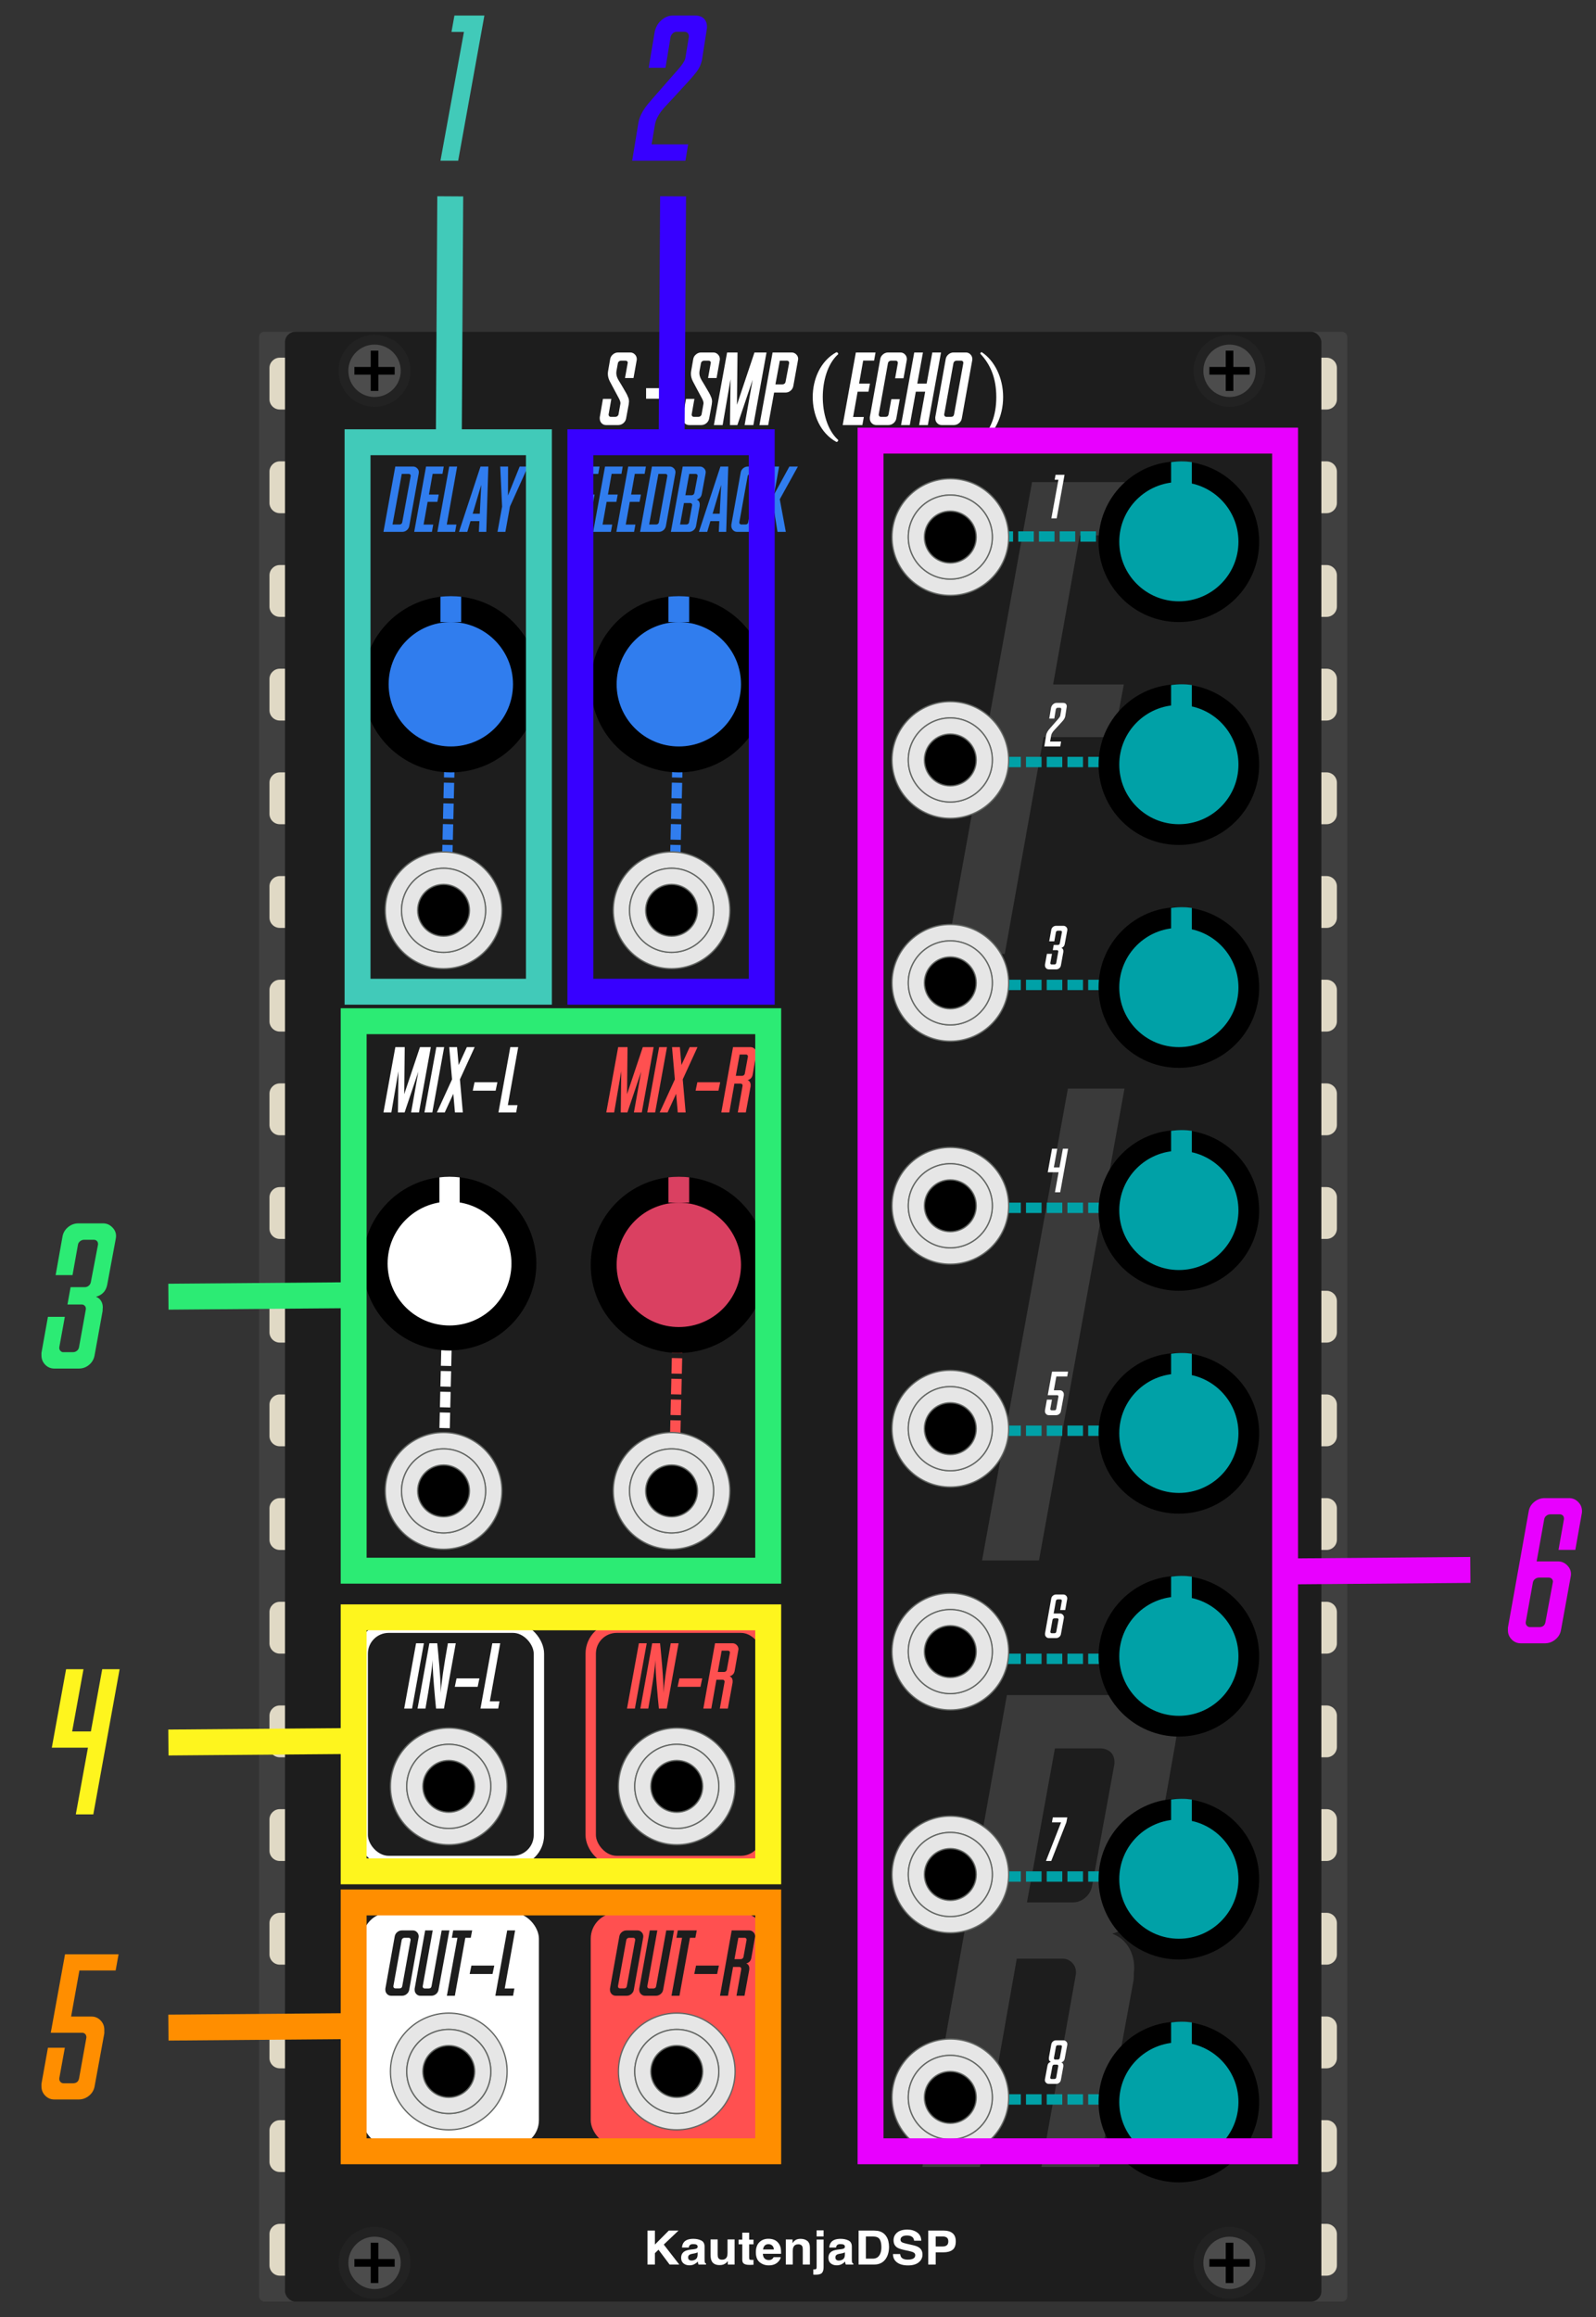 <?xml version="1.0" encoding="UTF-8"?>
<svg width="308px" height="447px" viewBox="0 0 308 447" version="1.1" xmlns="http://www.w3.org/2000/svg" xmlns:xlink="http://www.w3.org/1999/xlink">
    <rect x="0" y="0" width="308" height="447" fill="#333333" stroke="none"/>
    <!-- Generator: Sketch 58 (84663) - https://sketch.com -->
    <title>S-SMP-Echo-Manual</title>
    <desc>Created with Sketch.</desc>
    <g id="S-SMP-Echo-Manual" stroke="none" stroke-width="1" fill="none" fill-rule="evenodd">
        <g id="Group" transform="translate(-3, 3)">
            <g id="S-SMP-Echo-Module" transform="translate(53, 61)">
                <g id="bg">
                    <g>
                        <rect id="Background" fill="#404040" fill-rule="nonzero" x="0" y="0" width="210" height="380" rx="1"></rect>
                        <path d="M206,365 C207.105,365 208,365.895 208,367 L208,373 C208,374.105 207.105,375 206,375 L4,375 C2.895,375 2,374.105 2,373 L2,367 C2,365.895 2.895,365 4,365 L206,365 Z M206,345 C207.105,345 208,345.895 208,347 L208,353 C208,354.105 207.105,355 206,355 L4,355 C2.895,355 2,354.105 2,353 L2,347 C2,345.895 2.895,345 4,345 L206,345 Z M206,325 C207.105,325 208,325.895 208,327 L208,333 C208,334.105 207.105,335 206,335 L4,335 C2.895,335 2,334.105 2,333 L2,327 C2,325.895 2.895,325 4,325 L206,325 Z M206,305 C207.105,305 208,305.895 208,307 L208,313 C208,314.105 207.105,315 206,315 L4,315 C2.895,315 2,314.105 2,313 L2,307 C2,305.895 2.895,305 4,305 L206,305 Z M206,285 C207.105,285 208,285.895 208,287 L208,293 C208,294.105 207.105,295 206,295 L4,295 C2.895,295 2,294.105 2,293 L2,287 C2,285.895 2.895,285 4,285 L206,285 Z M206,265 C207.105,265 208,265.895 208,267 L208,273 C208,274.105 207.105,275 206,275 L4,275 C2.895,275 2,274.105 2,273 L2,267 C2,265.895 2.895,265 4,265 L206,265 Z M206,245 C207.105,245 208,245.895 208,247 L208,253 C208,254.105 207.105,255 206,255 L4,255 C2.895,255 2,254.105 2,253 L2,247 C2,245.895 2.895,245 4,245 L206,245 Z M206,225 C207.105,225 208,225.895 208,227 L208,233 C208,234.105 207.105,235 206,235 L4,235 C2.895,235 2,234.105 2,233 L2,227 C2,225.895 2.895,225 4,225 L206,225 Z M206,205 C207.105,205 208,205.895 208,207 L208,213 C208,214.105 207.105,215 206,215 L4,215 C2.895,215 2,214.105 2,213 L2,207 C2,205.895 2.895,205 4,205 L206,205 Z M206,185 C207.105,185 208,185.895 208,187 L208,193 C208,194.105 207.105,195 206,195 L4,195 C2.895,195 2,194.105 2,193 L2,187 C2,185.895 2.895,185 4,185 L206,185 Z M206,165 C207.105,165 208,165.895 208,167 L208,173 C208,174.105 207.105,175 206,175 L4,175 C2.895,175 2,174.105 2,173 L2,167 C2,165.895 2.895,165 4,165 L206,165 Z M206,145 C207.105,145 208,145.895 208,147 L208,153 C208,154.105 207.105,155 206,155 L4,155 C2.895,155 2,154.105 2,153 L2,147 C2,145.895 2.895,145 4,145 L206,145 Z M206,125 C207.105,125 208,125.895 208,127 L208,133 C208,134.105 207.105,135 206,135 L4,135 C2.895,135 2,134.105 2,133 L2,127 C2,125.895 2.895,125 4,125 L206,125 Z M206,105 C207.105,105 208,105.895 208,107 L208,113 C208,114.105 207.105,115 206,115 L4,115 C2.895,115 2,114.105 2,113 L2,107 C2,105.895 2.895,105 4,105 L206,105 Z M206,85 C207.105,85 208,85.895 208,87 L208,93 C208,94.105 207.105,95 206,95 L4,95 C2.895,95 2,94.105 2,93 L2,87 C2,85.895 2.895,85 4,85 L206,85 Z M206,65 C207.105,65 208,65.895 208,67 L208,73 C208,74.105 207.105,75 206,75 L4,75 C2.895,75 2,74.105 2,73 L2,67 C2,65.895 2.895,65 4,65 L206,65 Z M206,45 C207.105,45 208,45.895 208,47 L208,53 C208,54.105 207.105,55 206,55 L4,55 C2.895,55 2,54.105 2,53 L2,47 C2,45.895 2.895,45 4,45 L206,45 Z M206,25 C207.105,25 208,25.895 208,27 L208,33 C208,34.105 207.105,35 206,35 L4,35 C2.895,35 2,34.105 2,33 L2,27 C2,25.895 2.895,25 4,25 L206,25 Z M206,5 C207.105,5 208,5.895 208,7 L208,13 C208,14.105 207.105,15 206,15 L4,15 C2.895,15 2,14.105 2,13 L2,7 C2,5.895 2.895,5 4,5 L206,5 Z" id="leads" fill="#E0D9C5"></path>
                        <rect id="cover" fill="#1D1D1D" x="5" y="0" width="200" height="380" rx="2"></rect>
                    </g>
                    <g id="Logo/Panel/DarkMode" transform="translate(73, 364)" fill="#FFFFFF" fill-rule="nonzero">
                        <g id="Logo/Print/DarkMode">
                            <path d="M1.958,2.299 L3.386,2.299 L3.386,4.997 L6.067,2.299 L7.943,2.299 L5.096,4.997 L8.089,8.851 L6.223,8.851 L4.078,5.988 L3.386,6.659 L3.386,8.851 L1.958,8.851 L1.958,2.299 Z M11.628,6.495 C11.543,6.545 11.457,6.586 11.371,6.617 C11.284,6.648 11.166,6.677 11.015,6.704 L10.713,6.757 C10.431,6.804 10.228,6.862 10.106,6.93 C9.898,7.046 9.795,7.225 9.795,7.468 C9.795,7.684 9.858,7.841 9.985,7.937 C10.113,8.033 10.267,8.082 10.45,8.082 C10.739,8.082 11.005,8.002 11.248,7.842 C11.492,7.682 11.618,7.39 11.628,6.966 L11.628,6.495 Z M10.812,5.904 C11.061,5.874 11.238,5.837 11.345,5.792 C11.537,5.715 11.632,5.595 11.632,5.432 C11.632,5.234 11.559,5.097 11.413,5.021 C11.267,4.946 11.053,4.908 10.77,4.908 C10.453,4.908 10.228,4.982 10.096,5.13 C10.002,5.24 9.939,5.388 9.908,5.575 L8.612,5.575 C8.64,5.151 8.766,4.803 8.989,4.53 C9.344,4.103 9.953,3.89 10.817,3.89 C11.379,3.89 11.879,3.995 12.316,4.206 C12.752,4.416 12.971,4.813 12.971,5.397 L12.971,7.619 C12.971,7.773 12.974,7.96 12.98,8.179 C12.99,8.345 13.016,8.458 13.06,8.517 C13.104,8.576 13.17,8.625 13.258,8.664 L13.258,8.851 L11.797,8.851 C11.756,8.753 11.728,8.661 11.712,8.575 C11.697,8.489 11.684,8.391 11.675,8.282 C11.489,8.471 11.276,8.633 11.034,8.766 C10.745,8.923 10.418,9.002 10.054,9.002 C9.589,9.002 9.205,8.877 8.902,8.626 C8.598,8.376 8.447,8.021 8.447,7.562 C8.447,6.966 8.69,6.535 9.177,6.268 C9.444,6.123 9.837,6.019 10.355,5.957 L10.812,5.904 Z M15.501,4.005 L15.501,6.926 C15.501,7.201 15.536,7.409 15.605,7.548 C15.727,7.794 15.968,7.917 16.326,7.917 C16.785,7.917 17.099,7.742 17.268,7.393 C17.356,7.203 17.4,6.953 17.4,6.641 L17.4,4.005 L18.762,4.005 L18.762,8.851 L17.457,8.851 L17.457,8.166 L17.441,8.187 C17.424,8.21 17.398,8.248 17.363,8.299 C17.312,8.373 17.253,8.439 17.184,8.495 C16.973,8.673 16.77,8.794 16.573,8.859 C16.377,8.925 16.147,8.957 15.883,8.957 C15.123,8.957 14.611,8.699 14.347,8.184 C14.199,7.899 14.125,7.48 14.125,6.926 L14.125,4.005 L15.501,4.005 Z M19.53,4.952 L19.53,4.05 L20.247,4.05 L20.247,2.699 L21.576,2.699 L21.576,4.05 L22.41,4.05 L22.41,4.952 L21.576,4.952 L21.576,7.513 C21.576,7.711 21.602,7.835 21.656,7.884 C21.709,7.933 21.872,7.957 22.146,7.957 C22.187,7.957 22.23,7.956 22.275,7.955 C22.321,7.953 22.366,7.951 22.41,7.948 L22.41,8.895 L21.774,8.917 C21.139,8.938 20.705,8.834 20.473,8.606 C20.322,8.461 20.247,8.237 20.247,7.935 L20.247,4.952 L19.53,4.952 Z M25.298,4.921 C24.987,4.921 24.746,5.013 24.575,5.197 C24.404,5.38 24.296,5.629 24.252,5.944 L26.34,5.944 C26.318,5.609 26.21,5.355 26.017,5.181 C25.824,5.008 25.584,4.921 25.298,4.921 Z M25.298,3.877 C25.726,3.877 26.111,3.952 26.453,4.103 C26.795,4.254 27.078,4.493 27.301,4.819 C27.502,5.106 27.633,5.44 27.692,5.819 C27.727,6.041 27.741,6.361 27.735,6.779 L24.219,6.779 C24.238,7.265 24.4,7.606 24.705,7.802 C24.89,7.923 25.113,7.984 25.374,7.984 C25.65,7.984 25.875,7.91 26.048,7.762 C26.142,7.682 26.225,7.57 26.297,7.428 L27.669,7.428 C27.634,7.716 27.476,8.007 27.193,8.304 C26.753,8.775 26.137,9.011 25.346,9.011 C24.692,9.011 24.116,8.812 23.616,8.415 C23.117,8.018 22.867,7.372 22.867,6.477 C22.867,5.638 23.092,4.995 23.543,4.548 C23.994,4.1 24.579,3.877 25.298,3.877 Z M31.486,3.89 C32.017,3.89 32.451,4.021 32.789,4.283 C33.127,4.546 33.295,4.98 33.295,5.588 L33.295,8.851 L31.919,8.851 L31.919,5.904 C31.919,5.649 31.883,5.453 31.811,5.317 C31.679,5.068 31.428,4.943 31.057,4.943 C30.601,4.943 30.289,5.126 30.119,5.49 C30.031,5.683 29.987,5.929 29.987,6.228 L29.987,8.851 L28.649,8.851 L28.649,4.014 L29.945,4.014 L29.945,4.721 C30.118,4.472 30.281,4.293 30.435,4.183 C30.711,3.988 31.062,3.89 31.486,3.89 Z M35.939,3.428 L34.596,3.428 L34.596,2.259 L35.939,2.259 L35.939,3.428 Z M33.95,10.793 L33.95,9.78 L34.098,9.79 L34.098,9.79 L34.111,9.791 C34.142,9.792 34.17,9.793 34.196,9.793 C34.327,9.793 34.427,9.763 34.495,9.702 C34.562,9.641 34.596,9.523 34.596,9.348 L34.596,4.028 L35.939,4.028 L35.939,9.371 C35.939,9.86 35.837,10.221 35.633,10.455 C35.435,10.682 35.054,10.799 34.488,10.806 L34.431,10.806 C34.408,10.806 34.378,10.806 34.342,10.805 L34.048,10.796 C34.017,10.795 33.985,10.794 33.95,10.793 Z M40.048,6.495 C39.964,6.545 39.878,6.586 39.792,6.617 C39.705,6.648 39.587,6.677 39.436,6.704 L39.134,6.757 C38.851,6.804 38.649,6.862 38.526,6.93 C38.319,7.046 38.215,7.225 38.215,7.468 C38.215,7.684 38.279,7.841 38.406,7.937 C38.533,8.033 38.688,8.082 38.87,8.082 C39.159,8.082 39.426,8.002 39.669,7.842 C39.912,7.682 40.039,7.39 40.048,6.966 L40.048,6.495 Z M39.233,5.904 C39.481,5.874 39.659,5.837 39.766,5.792 C39.957,5.715 40.053,5.595 40.053,5.432 C40.053,5.234 39.98,5.097 39.834,5.021 C39.688,4.946 39.473,4.908 39.191,4.908 C38.873,4.908 38.649,4.982 38.517,5.13 C38.423,5.24 38.36,5.388 38.328,5.575 L37.032,5.575 C37.061,5.151 37.186,4.803 37.409,4.53 C37.764,4.103 38.374,3.89 39.238,3.89 C39.8,3.89 40.3,3.995 40.736,4.206 C41.173,4.416 41.391,4.813 41.391,5.397 L41.391,7.619 C41.391,7.773 41.395,7.96 41.401,8.179 C41.41,8.345 41.437,8.458 41.481,8.517 C41.525,8.576 41.591,8.625 41.679,8.664 L41.679,8.851 L40.218,8.851 C40.177,8.753 40.149,8.661 40.133,8.575 C40.117,8.489 40.105,8.391 40.095,8.282 C39.91,8.471 39.696,8.633 39.455,8.766 C39.166,8.923 38.839,9.002 38.474,9.002 C38.009,9.002 37.625,8.877 37.322,8.626 C37.019,8.376 36.867,8.021 36.867,7.562 C36.867,6.966 37.111,6.535 37.598,6.268 C37.865,6.123 38.258,6.019 38.776,5.957 L39.233,5.904 Z M44.101,3.437 L44.101,7.713 L45.439,7.713 C46.124,7.713 46.602,7.394 46.872,6.757 C47.02,6.407 47.093,5.991 47.093,5.508 C47.093,4.841 46.983,4.329 46.761,3.972 C46.54,3.615 46.099,3.437 45.439,3.437 L44.101,3.437 Z M45.684,2.299 C46.115,2.305 46.473,2.352 46.759,2.441 C47.246,2.592 47.64,2.869 47.942,3.272 C48.184,3.598 48.349,3.951 48.436,4.33 C48.524,4.709 48.568,5.071 48.568,5.415 C48.568,6.286 48.383,7.024 48.012,7.628 C47.51,8.443 46.734,8.851 45.684,8.851 L42.692,8.851 L42.692,2.299 L45.684,2.299 Z M50.713,6.828 C50.757,7.127 50.843,7.351 50.972,7.499 C51.207,7.769 51.611,7.904 52.183,7.904 C52.525,7.904 52.803,7.868 53.017,7.797 C53.422,7.661 53.625,7.407 53.625,7.037 C53.625,6.821 53.524,6.653 53.323,6.535 C53.132,6.425 52.838,6.327 52.44,6.241 L51.641,6.072 C50.918,5.918 50.419,5.751 50.142,5.57 C49.674,5.268 49.44,4.795 49.44,4.152 C49.44,3.565 49.666,3.078 50.119,2.69 C50.571,2.302 51.236,2.107 52.112,2.107 C52.844,2.107 53.469,2.29 53.985,2.656 C54.502,3.022 54.773,3.554 54.798,4.25 L53.403,4.25 C53.378,3.856 53.196,3.576 52.857,3.41 C52.631,3.3 52.349,3.245 52.013,3.245 C51.639,3.245 51.341,3.316 51.118,3.459 C50.895,3.601 50.783,3.8 50.783,4.054 C50.783,4.278 50.883,4.447 51.084,4.563 L51.113,4.579 C51.249,4.653 51.532,4.739 51.963,4.838 L53.215,5.121 C53.74,5.24 54.135,5.398 54.402,5.597 C54.817,5.905 55.024,6.351 55.024,6.935 C55.024,7.533 54.782,8.03 54.296,8.426 C53.811,8.822 53.125,9.019 52.239,9.019 C51.335,9.019 50.623,8.825 50.105,8.435 C49.586,8.045 49.327,7.51 49.327,6.828 L50.713,6.828 Z M60.01,4.383 C60.01,4.043 59.915,3.8 59.725,3.654 C59.535,3.509 59.269,3.437 58.926,3.437 L57.574,3.437 L57.574,5.366 L58.926,5.366 C59.269,5.366 59.535,5.287 59.725,5.13 C59.915,4.973 60.01,4.724 60.01,4.383 Z M61.448,4.374 C61.448,5.148 61.24,5.695 60.825,6.015 C60.411,6.335 59.819,6.495 59.049,6.495 L57.574,6.495 L57.574,8.851 L56.132,8.851 L56.132,2.299 L59.157,2.299 C59.855,2.299 60.411,2.467 60.825,2.805 C61.24,3.143 61.448,3.666 61.448,4.374 Z" id="KautenjaDSP"></path>
                        </g>
                    </g>
                    <g id="FIR" transform="translate(107, 27.598)">
                        <g id="FIR-BG" transform="translate(0, 1.402)" fill="#3A3A3A" fill-rule="nonzero">
                            <path d="M25.666,91.025 L42.169,0 L66.862,0 L65.084,10.283 L51.374,10.283 L46.232,39.038 L59.879,39.038 L57.975,49.194 L44.391,49.194 L36.901,91.025 L25.666,91.025 Z M61.752,234 C63.952,234 65.857,234.804 67.465,236.412 C69.073,237.978 69.919,239.903 70.004,242.188 L69.96,242.428 C69.912,242.699 69.842,243.127 69.75,243.712 L64.672,272.403 C63.952,276.381 61.604,278.92 57.626,280.021 C59.107,280.571 60.229,281.544 60.99,282.94 C61.583,284.041 61.879,285.268 61.879,286.622 C61.879,286.918 61.858,287.236 61.815,287.574 C61.815,288.209 61.794,288.696 61.752,289.034 L55.15,325.025 L43.979,325.025 L50.644,287.765 L50.644,287.447 C50.644,286.728 50.39,286.114 49.882,285.606 C49.374,285.099 48.76,284.845 48.041,284.845 L39.218,284.845 L32.108,325.025 L21,325.025 L37.313,234 L61.752,234 Z M55.341,244.283 L46.581,244.283 L41.186,273.99 L50.009,273.99 C50.94,273.99 51.765,273.673 52.484,273.038 C53.1,272.499 53.506,271.839 53.701,271.055 L53.754,270.816 L58.07,247.267 L58.07,246.886 C58.07,246.124 57.816,245.489 57.309,244.981 C56.758,244.516 56.103,244.283 55.341,244.283 Z M60.006,117 L43.502,208.025 L32.521,208.025 L49.088,117 L60.006,117 Z" id="FIR"></path>
                        </g>
                        <g id="FIR-Indexes" transform="translate(36, 0)">
                            <g id="Group-10" transform="translate(0, 0.402)"></g>
                            <g id="Group-11" transform="translate(8.532, 0)" fill="#FFFFFF" fill-rule="nonzero">
                                <polygon id="1" points="3.905 0 2.388 8.402 1.362 8.402 2.722 0.949 2.001 0.949 2.171 0"></polygon>
                                <path d="M0,52.402 L0.363,50.188 C0.379,50.102 0.402,50.016 0.434,49.93 C0.512,49.702 0.645,49.465 0.833,49.219 L1.17,48.818 L1.17,48.818 L2.598,47.188 C2.611,47.174 2.622,47.162 2.631,47.152 C2.861,46.895 3.006,46.686 3.064,46.525 L3.079,46.468 L3.079,46.468 L3.281,45.23 L3.281,45.195 C3.281,45.129 3.262,45.07 3.223,45.02 C3.168,44.965 3.098,44.938 3.012,44.938 L2.566,44.938 C2.5,44.938 2.434,44.963 2.367,45.014 C2.309,45.064 2.266,45.123 2.238,45.189 L2.227,45.219 L1.928,47.023 L0.955,47.023 L1.312,44.891 L1.359,44.756 C1.434,44.545 1.562,44.367 1.746,44.223 C1.938,44.074 2.137,44 2.344,44 L3.656,44 C3.891,44 4.068,44.072 4.189,44.217 C4.283,44.33 4.33,44.471 4.33,44.639 L4.33,44.68 C4.33,44.703 4.328,44.729 4.324,44.756 L4.061,46.443 C4.049,46.557 4.023,46.668 3.984,46.777 C3.929,46.941 3.847,47.097 3.738,47.243 L3.528,47.502 C3.315,47.752 2.786,48.331 1.939,49.238 C1.662,49.531 1.475,49.814 1.377,50.088 C1.35,50.166 1.33,50.24 1.318,50.311 L1.125,51.453 L3.24,51.453 L3.082,52.402 L0,52.402 Z" id="2"></path>
                                <path d="M3.287,91.248 C3.425,91.3 3.528,91.39 3.598,91.518 C3.652,91.619 3.68,91.732 3.68,91.857 L3.668,92.08 L3.668,92.08 L3.205,94.635 C3.166,94.857 3.061,95.041 2.889,95.186 C2.717,95.33 2.52,95.402 2.297,95.402 L0.873,95.402 C0.666,95.402 0.49,95.328 0.346,95.18 C0.201,95.031 0.129,94.852 0.129,94.641 L0.129,94.494 L0.504,92.408 L1.482,92.408 L1.16,94.178 L1.16,94.207 C1.16,94.273 1.184,94.332 1.23,94.383 C1.266,94.418 1.305,94.441 1.348,94.453 L1.957,94.453 C2.043,94.453 2.119,94.426 2.186,94.371 C2.248,94.32 2.287,94.254 2.303,94.172 L2.701,91.963 L2.701,91.934 C2.701,91.867 2.678,91.811 2.631,91.764 C2.584,91.717 2.527,91.693 2.461,91.693 L1.635,91.693 L1.816,90.691 L2.643,90.691 C2.729,90.691 2.805,90.662 2.871,90.604 C2.934,90.549 2.973,90.48 2.988,90.398 L3.404,88.225 L3.404,88.189 C3.404,88.119 3.381,88.061 3.334,88.014 C3.287,87.971 3.23,87.949 3.164,87.949 L2.596,87.949 C2.514,87.949 2.438,87.977 2.367,88.031 C2.301,88.082 2.26,88.146 2.244,88.225 L1.928,89.994 L0.949,89.994 L1.348,87.762 C1.387,87.543 1.494,87.361 1.67,87.217 C1.846,87.072 2.043,87 2.262,87 L3.697,87 C3.904,87 4.082,87.076 4.23,87.229 C4.375,87.373 4.447,87.539 4.447,87.727 C4.447,87.777 4.441,87.834 4.43,87.896 L3.938,90.545 C3.867,90.912 3.65,91.146 3.287,91.248 Z" id="3"></path>
                                <polygon id="4" points="0.665 134.541 1.491 130 2.499 130 1.843 133.604 2.927 133.604 3.583 130 4.591 130 3.067 138.402 2.054 138.402 2.757 134.541"></polygon>
                                <path d="M0.501,178.408 L1.479,178.408 L1.157,180.184 L1.157,180.213 C1.157,180.279 1.181,180.338 1.228,180.389 C1.274,180.439 1.333,180.465 1.403,180.465 L1.948,180.465 C2.151,180.465 2.271,180.367 2.306,180.172 L2.728,177.822 L2.728,177.793 C2.728,177.727 2.706,177.668 2.663,177.617 C2.612,177.566 2.554,177.541 2.487,177.541 L0.665,177.541 L1.491,173 L4.591,173 L4.421,173.938 L2.323,173.938 L1.843,176.604 L3.032,176.604 C3.231,176.604 3.403,176.678 3.548,176.826 C3.692,176.975 3.765,177.152 3.765,177.359 L3.765,177.576 L3.202,180.646 C3.163,180.861 3.056,181.041 2.88,181.186 C2.704,181.33 2.503,181.402 2.276,181.402 L0.87,181.402 C0.663,181.402 0.487,181.328 0.343,181.18 C0.198,181.031 0.126,180.854 0.126,180.646 L0.126,180.5 L0.501,178.408 Z" id="5"></path>
                                <path d="M3.683,216 C3.886,216 4.06,216.074 4.204,216.223 C4.353,216.367 4.427,216.547 4.427,216.762 L4.424,216.831 L4.04,218.994 L3.067,218.994 L3.384,217.213 L3.384,217.178 C3.384,217.107 3.36,217.049 3.313,217.002 C3.267,216.959 3.208,216.938 3.138,216.938 L2.593,216.938 C2.511,216.938 2.435,216.965 2.364,217.02 C2.298,217.07 2.257,217.135 2.241,217.213 L1.802,219.662 L3.038,219.662 C3.245,219.662 3.423,219.738 3.571,219.891 C3.716,220.035 3.788,220.201 3.788,220.389 C3.788,220.439 3.782,220.496 3.771,220.559 L3.208,223.646 C3.169,223.861 3.06,224.041 2.88,224.186 C2.704,224.33 2.505,224.402 2.282,224.402 L0.882,224.402 C0.675,224.402 0.499,224.328 0.354,224.18 C0.21,224.031 0.138,223.854 0.138,223.646 L0.138,223.5 L1.345,216.75 C1.384,216.535 1.491,216.357 1.667,216.217 C1.843,216.072 2.04,216 2.259,216 L3.683,216 Z M2.505,220.6 L1.937,220.6 C1.854,220.6 1.778,220.627 1.708,220.682 C1.642,220.732 1.601,220.797 1.585,220.875 L1.585,220.875 L1.169,223.184 L1.169,223.213 C1.169,223.279 1.192,223.338 1.239,223.389 C1.286,223.439 1.345,223.465 1.415,223.465 L1.415,223.465 L1.954,223.465 C2.157,223.465 2.276,223.367 2.312,223.172 L2.312,223.172 L2.745,220.84 C2.745,220.77 2.722,220.711 2.675,220.664 C2.628,220.621 2.571,220.6 2.505,220.6 L2.505,220.6 Z" id="Combined-Shape"></path>
                                <polygon id="7" points="4.438 259 4.257 259.949 1.339 267.402 0.319 267.402 3.237 259.949 1.474 259.949 1.644 259"></polygon>
                                <path d="M3.694,302 C3.901,302 4.079,302.076 4.228,302.229 C4.372,302.373 4.444,302.539 4.444,302.727 C4.444,302.777 4.438,302.834 4.427,302.896 L3.935,305.545 C3.864,305.912 3.647,306.146 3.284,306.248 C3.423,306.3 3.525,306.39 3.595,306.518 C3.649,306.619 3.677,306.732 3.677,306.857 L3.665,307.08 L3.202,309.641 C3.163,309.859 3.058,310.041 2.886,310.186 C2.714,310.33 2.517,310.402 2.294,310.402 L0.858,310.402 C0.651,310.402 0.474,310.326 0.325,310.174 C0.181,310.029 0.108,309.863 0.108,309.676 C0.108,309.625 0.114,309.568 0.126,309.506 L0.618,306.857 C0.688,306.49 0.905,306.256 1.269,306.154 C1.13,306.102 1.028,306.013 0.958,305.885 C0.903,305.783 0.876,305.67 0.876,305.545 C0.876,305.518 0.878,305.488 0.882,305.457 L0.884,305.358 C0.885,305.345 0.886,305.333 0.888,305.322 L1.351,302.762 C1.39,302.543 1.495,302.361 1.667,302.217 C1.839,302.072 2.036,302 2.259,302 L3.694,302 Z M2.458,306.693 L1.913,306.693 C1.827,306.693 1.751,306.723 1.685,306.781 C1.622,306.836 1.583,306.904 1.567,306.986 L1.151,309.184 L1.151,309.219 C1.151,309.289 1.175,309.348 1.222,309.395 C1.269,309.438 1.325,309.459 1.392,309.459 L1.954,309.459 C2.04,309.459 2.116,309.432 2.183,309.377 C2.245,309.326 2.284,309.26 2.3,309.178 L2.698,306.963 L2.698,306.934 C2.698,306.867 2.675,306.811 2.628,306.764 C2.581,306.717 2.524,306.693 2.458,306.693 Z M3.161,302.943 L2.599,302.943 C2.513,302.943 2.437,302.971 2.37,303.025 C2.308,303.076 2.269,303.143 2.253,303.225 L2.253,303.225 L1.854,305.439 L1.854,305.469 C1.854,305.535 1.878,305.592 1.925,305.639 C1.972,305.686 2.028,305.709 2.095,305.709 L2.095,305.709 L2.64,305.709 C2.726,305.709 2.802,305.68 2.868,305.621 C2.931,305.566 2.97,305.498 2.985,305.416 L2.985,305.416 L3.401,303.219 L3.401,303.184 C3.401,303.113 3.378,303.055 3.331,303.008 C3.284,302.965 3.228,302.943 3.161,302.943 L3.161,302.943 Z" id="Combined-Shape"></path>
                            </g>
                        </g>
                    </g>
                    <path d="M66.357,12.951 L67.978,12.951 L67.451,15.949 L67.451,15.998 C67.451,16.109 67.49,16.206 67.568,16.291 C67.646,16.376 67.74,16.418 67.851,16.418 L68.75,16.418 C68.893,16.418 69.023,16.372 69.14,16.281 C69.264,16.184 69.339,16.066 69.365,15.93 L69.716,13.957 C69.729,13.898 69.736,13.837 69.736,13.771 C69.736,13.548 69.65,13.268 69.478,12.93 L67.675,9.553 L67.675,9.553 C67.428,9.064 67.304,8.586 67.304,8.117 L67.304,8.029 C67.304,7.919 67.314,7.805 67.334,7.688 L67.753,5.266 C67.819,4.901 68.001,4.598 68.3,4.357 C68.587,4.117 68.916,3.996 69.287,3.996 L71.63,3.996 C71.969,3.996 72.262,4.12 72.509,4.367 C72.763,4.615 72.89,4.921 72.89,5.285 C72.89,5.342 72.887,5.391 72.881,5.433 L72.255,8.928 L70.615,8.928 L71.132,6.037 C71.145,6.018 71.152,5.992 71.152,5.959 C71.152,5.861 71.11,5.77 71.025,5.686 C70.94,5.614 70.843,5.578 70.732,5.578 L69.834,5.578 C69.69,5.578 69.563,5.624 69.453,5.715 C69.342,5.799 69.274,5.907 69.248,6.037 L68.964,7.59 C68.945,7.707 68.935,7.827 68.935,7.951 C68.935,8.407 69.085,8.879 69.384,9.367 L70.061,10.484 C70.735,11.61 71.092,12.267 71.132,12.453 C71.302,12.766 71.386,13.107 71.386,13.479 C71.38,13.648 71.36,13.827 71.328,14.016 L70.83,16.721 C70.765,17.085 70.585,17.391 70.293,17.639 C70,17.88 69.664,18 69.287,18 L66.953,18 C66.608,18 66.318,17.876 66.084,17.629 C65.856,17.382 65.742,17.079 65.742,16.721 L65.742,16.496 L66.357,12.951 Z M80.163,12.92 L80.163,10.88 L74.683,10.88 L74.683,12.92 L80.163,12.92 Z M82.386,12.951 L84.007,12.951 L83.48,15.949 L83.48,15.998 C83.48,16.109 83.519,16.206 83.597,16.291 C83.675,16.376 83.77,16.418 83.881,16.418 L84.779,16.418 C84.922,16.418 85.052,16.372 85.17,16.281 C85.293,16.184 85.368,16.066 85.394,15.93 L85.746,13.957 C85.759,13.898 85.765,13.837 85.765,13.771 C85.765,13.548 85.679,13.268 85.507,12.93 L84.584,11.213 L84.584,11.213 L83.705,9.553 L83.705,9.553 C83.457,9.064 83.334,8.586 83.334,8.117 L83.334,8.029 C83.334,7.919 83.343,7.805 83.363,7.688 L83.783,5.266 C83.848,4.901 84.03,4.598 84.33,4.357 C84.616,4.117 84.945,3.996 85.316,3.996 L87.66,3.996 C87.998,3.996 88.291,4.12 88.539,4.367 C88.793,4.615 88.92,4.921 88.92,5.285 C88.92,5.342 88.917,5.391 88.911,5.433 L88.285,8.928 L86.644,8.928 L87.162,6.037 C87.175,6.018 87.181,5.992 87.181,5.959 C87.181,5.861 87.139,5.77 87.054,5.686 C86.97,5.614 86.872,5.578 86.761,5.578 L85.863,5.578 C85.72,5.578 85.593,5.624 85.482,5.715 C85.371,5.799 85.303,5.907 85.277,6.037 L84.994,7.59 C84.974,7.707 84.965,7.827 84.965,7.951 C84.965,8.407 85.114,8.879 85.414,9.367 L85.968,10.28 C86.721,11.532 87.119,12.256 87.162,12.453 C87.331,12.766 87.416,13.107 87.416,13.479 C87.409,13.648 87.39,13.827 87.357,14.016 L86.859,16.721 C86.794,17.085 86.615,17.391 86.322,17.639 C86.029,17.88 85.694,18 85.316,18 L82.982,18 C82.637,18 82.347,17.876 82.113,17.629 C81.885,17.382 81.771,17.079 81.771,16.721 L81.771,16.496 L82.386,12.951 Z M90.316,3.996 L92.328,3.996 L92.22,14.084 L95.599,3.996 L97.924,3.996 L95.384,18 L93.695,18 L95.248,9.26 L92.299,18 L90.873,18 L90.98,9.152 L89.457,18 L87.767,18 L90.316,3.996 Z M99.095,3.996 L102.777,3.996 C103.122,3.996 103.418,4.123 103.666,4.377 C103.907,4.618 104.027,4.895 104.027,5.207 C104.027,5.263 104.023,5.324 104.014,5.389 L103.099,10.451 C103.034,10.822 102.858,11.128 102.572,11.369 C102.285,11.61 101.957,11.73 101.586,11.73 L99.388,11.73 L98.246,18.01 L96.556,18.01 L99.095,3.996 Z M101.019,10.148 C101.162,10.148 101.289,10.103 101.4,10.012 C101.504,9.927 101.569,9.816 101.595,9.68 L102.289,6.037 L102.289,5.979 C102.289,5.861 102.25,5.764 102.172,5.686 C102.093,5.614 101.999,5.578 101.888,5.578 L100.492,5.578 L99.642,10.148 L101.019,10.148 Z M108.78,12.6 C108.78,9.7 109.6,6.26 111.76,4.32 C111.76,4.14 111.66,3.96 111.42,3.94 C108.3,5.64 106.84,9.2 106.84,12.6 C106.84,16 108.3,19.56 111.42,21.26 C111.66,21.24 111.76,21.06 111.76,20.88 C109.6,18.94 108.78,15.5 108.78,12.6 Z M115.163,3.996 L118.962,3.996 L118.688,5.559 L116.579,5.559 L115.788,10.002 L117.888,10.002 L117.595,11.564 L115.505,11.564 L114.636,16.438 L116.706,16.438 L116.423,18 L112.624,18 L115.163,3.996 Z M117.858,16.477 L119.87,5.266 C119.935,4.901 120.114,4.598 120.407,4.357 C120.7,4.117 121.029,3.996 121.393,3.996 L123.766,3.996 C124.105,3.996 124.395,4.12 124.636,4.367 C124.883,4.615 125.007,4.917 125.007,5.275 C125.007,5.336 125.004,5.388 124.998,5.432 L124.362,8.977 L122.741,8.977 L123.268,6.037 L123.268,5.979 C123.268,5.861 123.229,5.764 123.151,5.686 C123.073,5.614 122.975,5.578 122.858,5.578 L121.95,5.578 C121.813,5.578 121.686,5.624 121.569,5.715 C121.459,5.799 121.39,5.907 121.364,6.037 L119.577,15.949 L119.577,15.998 C119.577,16.109 119.616,16.206 119.694,16.291 C119.772,16.376 119.87,16.418 119.987,16.418 L120.886,16.418 C121.224,16.418 121.423,16.255 121.481,15.93 L122.009,13 L123.64,13 L122.975,16.721 C122.91,17.085 122.728,17.391 122.429,17.639 C122.136,17.88 121.804,18 121.433,18 L119.099,18 C118.753,18 118.46,17.876 118.22,17.629 C117.979,17.375 117.858,17.072 117.858,16.721 L117.858,16.477 Z M123.884,18 L126.433,3.996 L128.112,3.996 L127.018,10.002 L128.825,10.002 L129.919,3.996 L131.599,3.996 L129.059,18 L127.37,18 L128.542,11.564 L126.735,11.564 L125.573,18 L123.884,18 Z M130.495,16.721 L130.495,16.477 L132.507,5.266 C132.572,4.901 132.751,4.598 133.044,4.357 C133.337,4.117 133.666,3.996 134.03,3.996 L136.403,3.996 C136.742,3.996 137.031,4.12 137.272,4.367 C137.52,4.615 137.643,4.917 137.643,5.275 C137.643,5.336 137.641,5.388 137.635,5.432 L135.612,16.721 C135.547,17.085 135.365,17.391 135.065,17.639 C134.772,17.88 134.44,18 134.069,18 L131.735,18 C131.39,18 131.097,17.876 130.856,17.629 C130.615,17.375 130.495,17.072 130.495,16.721 Z M132.214,15.949 L132.214,15.998 C132.214,16.109 132.253,16.206 132.331,16.291 C132.409,16.376 132.507,16.418 132.624,16.418 L133.522,16.418 C133.861,16.418 134.059,16.255 134.118,15.93 L135.905,6.037 L135.905,5.979 C135.905,5.861 135.866,5.764 135.788,5.686 C135.71,5.614 135.612,5.578 135.495,5.578 L134.587,5.578 C134.45,5.578 134.323,5.624 134.206,5.715 C134.095,5.799 134.027,5.907 134.001,6.037 L132.214,15.949 Z M142.266,12.6 C142.266,9 141.166,6.32 139.186,4.24 C139.186,4.04 139.266,3.96 139.466,3.94 C141.926,5.56 143.586,8.86 143.586,12.6 C143.586,16.34 141.926,19.64 139.466,21.26 C139.266,21.24 139.186,21.16 139.186,20.96 C141.166,18.88 142.266,16.2 142.266,12.6 Z" id="S-SMP(Echo)" fill="#FFFFFF" fill-rule="nonzero"></path>
                </g>
                <g id="FIR" transform="translate(156.5, 191) scale(-1, 1) translate(-156.5, -191) translate(120, 25)">
                    <g id="Group-8">
                        <path d="M15.5,13.5 L15.5,15.5 L18.5,15.5 L18.5,13.5 L15.5,13.5 Z M19.5,13.5 L19.5,15.5 L22.5,15.5 L22.5,13.5 L19.5,13.5 Z M23.5,13.5 L23.5,15.5 L26.5,15.5 L26.5,13.5 L23.5,13.5 Z M27.5,13.5 L27.5,15.5 L30.5,15.5 L30.5,13.5 L27.5,13.5 Z M31.5,13.5 L31.5,15.5 L34.5,15.5 L34.5,13.5 L31.5,13.5 Z M35.5,13.5 L35.5,15.5 L38.5,15.5 L38.5,13.5 L35.5,13.5 Z M39.5,13.5 L39.5,15.5 L42.5,15.5 L42.5,13.5 L39.5,13.5 Z M43.5,13.5 L43.5,15.5 L46.5,15.5 L46.5,13.5 L43.5,13.5 Z M47.5,13.5 L47.5,15.5 L50.5,15.5 L50.5,13.5 L47.5,13.5 Z M51.5,13.5 L51.5,15.5 L54.5,15.5 L54.5,13.5 L51.5,13.5 Z M55.5,13.5 L55.5,15.5 L58.5,15.5 L58.5,13.5 L55.5,13.5 Z" id="Line-2-Copy-10" fill="#00A1A7" fill-rule="nonzero"></path>
                        <g id="Knobs/Rogan/1P/Green">
                            <g id="Rogan1PGreen">
                                <path d="M31,15.5 C31,24.062 24.062,31 15.5,31 C6.942,31 0,24.062 0,15.5 C0,6.942 6.942,0 15.5,0 C24.062,0 31,6.942 31,15.5" id="path7713" fill="#000000" fill-rule="nonzero"></path>
                                <path d="M27,15.498 C27,21.853 21.854,27 15.5,27 C9.15,27 4,21.853 4,15.498 C4,9.147 9.15,4 15.5,4 C21.854,4 27,9.147 27,15.498" id="path7717" fill="#00A1A7" fill-rule="nonzero"></path>
                                <path d="M17,0.142 C16.344,0.059 15.68,0 15,0 C14.32,0 13.656,0.059 13,0.142 L13,5 L17,5 L17,0.142 Z" id="path7719" fill="#00A1A7" fill-rule="nonzero"></path>
                            </g>
                        </g>
                        <g id="Port/PJ301M" transform="translate(48, 3)">
                            <g id="PJ301M">
                                <path d="M11.605,22.863 C5.396,22.863 0.347,17.814 0.347,11.605 C0.347,5.396 5.396,0.347 11.605,0.347 C17.814,0.347 22.863,5.396 22.863,11.605 C22.863,17.814 17.814,22.863 11.605,22.863" id="PJ301M_Shadow" fill="#000000" fill-rule="nonzero"></path>
                                <path d="M11.605,0.347 C17.814,0.347 22.863,5.396 22.863,11.605 C22.863,17.814 17.814,22.863 11.605,22.863 C5.396,22.863 0.347,17.814 0.347,11.605 C0.347,5.396 5.396,0.347 11.605,0.347 Z M11.605,3.498 C7.134,3.498 3.498,7.134 3.498,11.605 C3.498,16.076 7.134,19.713 11.605,19.713 C16.076,19.713 19.712,16.076 19.712,11.605 C19.712,7.134 16.076,3.498 11.605,3.498 Z" id="PJ301M_Outer" stroke="#636663" stroke-width="0.25" fill="#E6E6E6" fill-rule="nonzero"></path>
                                <path d="M11.605,3.498 C16.076,3.498 19.712,7.134 19.712,11.605 C19.712,16.076 16.076,19.713 11.605,19.713 C7.134,19.713 3.498,16.076 3.498,11.605 C3.498,7.134 7.134,3.498 11.605,3.498 Z M11.605,6.606 C8.845,6.606 6.606,8.845 6.606,11.605 C6.606,14.365 8.845,16.604 11.605,16.604 C14.365,16.604 16.604,14.365 16.604,11.605 C16.604,8.845 14.365,6.606 11.605,6.606 Z" id="PJ301M_Inner" stroke="#636663" stroke-width="0.25" fill="#E6E6E6" fill-rule="nonzero"></path>
                            </g>
                        </g>
                    </g>
                    <g id="Group-7" transform="translate(0, 43)">
                        <path d="M14,14 L14,16 L17,16 L17,14 L14,14 Z M18,14 L18,16 L21,16 L21,14 L18,14 Z M22,14 L22,16 L25,16 L25,14 L22,14 Z M26,14 L26,16 L29,16 L29,14 L26,14 Z M30,14 L30,16 L33,16 L33,14 L30,14 Z M34,14 L34,16 L37,16 L37,14 L34,14 Z M38,14 L38,16 L41,16 L41,14 L38,14 Z M42,14 L42,16 L45,16 L45,14 L42,14 Z M46,14 L46,16 L49,16 L49,14 L46,14 Z M50,14 L50,16 L53,16 L53,14 L50,14 Z M54,14 L54,16 L57,16 L57,14 L54,14 Z" id="Line-2-Copy-14" fill="#00A1A7" fill-rule="nonzero"></path>
                        <g id="Knobs/Rogan/1P/Green">
                            <g id="Rogan1PGreen">
                                <path d="M31,15.5 C31,24.062 24.062,31 15.5,31 C6.942,31 0,24.062 0,15.5 C0,6.942 6.942,0 15.5,0 C24.062,0 31,6.942 31,15.5" id="path7713" fill="#000000" fill-rule="nonzero"></path>
                                <path d="M27,15.498 C27,21.853 21.854,27 15.5,27 C9.15,27 4,21.853 4,15.498 C4,9.147 9.15,4 15.5,4 C21.854,4 27,9.147 27,15.498" id="path7717" fill="#00A1A7" fill-rule="nonzero"></path>
                                <path d="M17,0.142 C16.344,0.059 15.68,0 15,0 C14.32,0 13.656,0.059 13,0.142 L13,5 L17,5 L17,0.142 Z" id="path7719" fill="#00A1A7" fill-rule="nonzero"></path>
                            </g>
                        </g>
                        <g id="Port/PJ301M" transform="translate(48, 3)">
                            <g id="PJ301M">
                                <path d="M11.605,22.863 C5.396,22.863 0.347,17.814 0.347,11.605 C0.347,5.396 5.396,0.347 11.605,0.347 C17.814,0.347 22.863,5.396 22.863,11.605 C22.863,17.814 17.814,22.863 11.605,22.863" id="PJ301M_Shadow" fill="#000000" fill-rule="nonzero"></path>
                                <path d="M11.605,0.347 C17.814,0.347 22.863,5.396 22.863,11.605 C22.863,17.814 17.814,22.863 11.605,22.863 C5.396,22.863 0.347,17.814 0.347,11.605 C0.347,5.396 5.396,0.347 11.605,0.347 Z M11.605,3.498 C7.134,3.498 3.498,7.134 3.498,11.605 C3.498,16.076 7.134,19.713 11.605,19.713 C16.076,19.713 19.712,16.076 19.712,11.605 C19.712,7.134 16.076,3.498 11.605,3.498 Z" id="PJ301M_Outer" stroke="#636663" stroke-width="0.25" fill="#E6E6E6" fill-rule="nonzero"></path>
                                <path d="M11.605,3.498 C16.076,3.498 19.712,7.134 19.712,11.605 C19.712,16.076 16.076,19.713 11.605,19.713 C7.134,19.713 3.498,16.076 3.498,11.605 C3.498,7.134 7.134,3.498 11.605,3.498 Z M11.605,6.606 C8.845,6.606 6.606,8.845 6.606,11.605 C6.606,14.365 8.845,16.604 11.605,16.604 C14.365,16.604 16.604,14.365 16.604,11.605 C16.604,8.845 14.365,6.606 11.605,6.606 Z" id="PJ301M_Inner" stroke="#636663" stroke-width="0.25" fill="#E6E6E6" fill-rule="nonzero"></path>
                            </g>
                        </g>
                    </g>
                    <g id="Group-6" transform="translate(0, 86)">
                        <path d="M14,14 L14,16 L17,16 L17,14 L14,14 Z M18,14 L18,16 L21,16 L21,14 L18,14 Z M22,14 L22,16 L25,16 L25,14 L22,14 Z M26,14 L26,16 L29,16 L29,14 L26,14 Z M30,14 L30,16 L33,16 L33,14 L30,14 Z M34,14 L34,16 L37,16 L37,14 L34,14 Z M38,14 L38,16 L41,16 L41,14 L38,14 Z M42,14 L42,16 L45,16 L45,14 L42,14 Z M46,14 L46,16 L49,16 L49,14 L46,14 Z M50,14 L50,16 L53,16 L53,14 L50,14 Z M54,14 L54,16 L57,16 L57,14 L54,14 Z" id="Line-2-Copy-15" fill="#00A1A7" fill-rule="nonzero"></path>
                        <g id="Knobs/Rogan/1P/Green">
                            <g id="Rogan1PGreen">
                                <path d="M31,15.5 C31,24.062 24.062,31 15.5,31 C6.942,31 0,24.062 0,15.5 C0,6.942 6.942,0 15.5,0 C24.062,0 31,6.942 31,15.5" id="path7713" fill="#000000" fill-rule="nonzero"></path>
                                <path d="M27,15.498 C27,21.853 21.854,27 15.5,27 C9.15,27 4,21.853 4,15.498 C4,9.147 9.15,4 15.5,4 C21.854,4 27,9.147 27,15.498" id="path7717" fill="#00A1A7" fill-rule="nonzero"></path>
                                <path d="M17,0.142 C16.344,0.059 15.68,0 15,0 C14.32,0 13.656,0.059 13,0.142 L13,5 L17,5 L17,0.142 Z" id="path7719" fill="#00A1A7" fill-rule="nonzero"></path>
                            </g>
                        </g>
                        <g id="Port/PJ301M" transform="translate(48, 3)">
                            <g id="PJ301M">
                                <path d="M11.605,22.863 C5.396,22.863 0.347,17.814 0.347,11.605 C0.347,5.396 5.396,0.347 11.605,0.347 C17.814,0.347 22.863,5.396 22.863,11.605 C22.863,17.814 17.814,22.863 11.605,22.863" id="PJ301M_Shadow" fill="#000000" fill-rule="nonzero"></path>
                                <path d="M11.605,0.347 C17.814,0.347 22.863,5.396 22.863,11.605 C22.863,17.814 17.814,22.863 11.605,22.863 C5.396,22.863 0.347,17.814 0.347,11.605 C0.347,5.396 5.396,0.347 11.605,0.347 Z M11.605,3.498 C7.134,3.498 3.498,7.134 3.498,11.605 C3.498,16.076 7.134,19.713 11.605,19.713 C16.076,19.713 19.712,16.076 19.712,11.605 C19.712,7.134 16.076,3.498 11.605,3.498 Z" id="PJ301M_Outer" stroke="#636663" stroke-width="0.25" fill="#E6E6E6" fill-rule="nonzero"></path>
                                <path d="M11.605,3.498 C16.076,3.498 19.712,7.134 19.712,11.605 C19.712,16.076 16.076,19.713 11.605,19.713 C7.134,19.713 3.498,16.076 3.498,11.605 C3.498,7.134 7.134,3.498 11.605,3.498 Z M11.605,6.606 C8.845,6.606 6.606,8.845 6.606,11.605 C6.606,14.365 8.845,16.604 11.605,16.604 C14.365,16.604 16.604,14.365 16.604,11.605 C16.604,8.845 14.365,6.606 11.605,6.606 Z" id="PJ301M_Inner" stroke="#636663" stroke-width="0.25" fill="#E6E6E6" fill-rule="nonzero"></path>
                            </g>
                        </g>
                    </g>
                    <g id="Group-5" transform="translate(0, 129)">
                        <path d="M14,14 L14,16 L17,16 L17,14 L14,14 Z M18,14 L18,16 L21,16 L21,14 L18,14 Z M22,14 L22,16 L25,16 L25,14 L22,14 Z M26,14 L26,16 L29,16 L29,14 L26,14 Z M30,14 L30,16 L33,16 L33,14 L30,14 Z M34,14 L34,16 L37,16 L37,14 L34,14 Z M38,14 L38,16 L41,16 L41,14 L38,14 Z M42,14 L42,16 L45,16 L45,14 L42,14 Z M46,14 L46,16 L49,16 L49,14 L46,14 Z M50,14 L50,16 L53,16 L53,14 L50,14 Z M54,14 L54,16 L57,16 L57,14 L54,14 Z" id="Line-2-Copy-11" fill="#00A1A7" fill-rule="nonzero"></path>
                        <g id="Knobs/Rogan/1P/Green">
                            <g id="Rogan1PGreen">
                                <path d="M31,15.5 C31,24.062 24.062,31 15.5,31 C6.942,31 0,24.062 0,15.5 C0,6.942 6.942,0 15.5,0 C24.062,0 31,6.942 31,15.5" id="path7713" fill="#000000" fill-rule="nonzero"></path>
                                <path d="M27,15.498 C27,21.853 21.854,27 15.5,27 C9.15,27 4,21.853 4,15.498 C4,9.147 9.15,4 15.5,4 C21.854,4 27,9.147 27,15.498" id="path7717" fill="#00A1A7" fill-rule="nonzero"></path>
                                <path d="M17,0.142 C16.344,0.059 15.68,0 15,0 C14.32,0 13.656,0.059 13,0.142 L13,5 L17,5 L17,0.142 Z" id="path7719" fill="#00A1A7" fill-rule="nonzero"></path>
                            </g>
                        </g>
                        <g id="Port/PJ301M" transform="translate(48, 3)">
                            <g id="PJ301M">
                                <path d="M11.605,22.863 C5.396,22.863 0.347,17.814 0.347,11.605 C0.347,5.396 5.396,0.347 11.605,0.347 C17.814,0.347 22.863,5.396 22.863,11.605 C22.863,17.814 17.814,22.863 11.605,22.863" id="PJ301M_Shadow" fill="#000000" fill-rule="nonzero"></path>
                                <path d="M11.605,0.347 C17.814,0.347 22.863,5.396 22.863,11.605 C22.863,17.814 17.814,22.863 11.605,22.863 C5.396,22.863 0.347,17.814 0.347,11.605 C0.347,5.396 5.396,0.347 11.605,0.347 Z M11.605,3.498 C7.134,3.498 3.498,7.134 3.498,11.605 C3.498,16.076 7.134,19.713 11.605,19.713 C16.076,19.713 19.712,16.076 19.712,11.605 C19.712,7.134 16.076,3.498 11.605,3.498 Z" id="PJ301M_Outer" stroke="#636663" stroke-width="0.25" fill="#E6E6E6" fill-rule="nonzero"></path>
                                <path d="M11.605,3.498 C16.076,3.498 19.712,7.134 19.712,11.605 C19.712,16.076 16.076,19.713 11.605,19.713 C7.134,19.713 3.498,16.076 3.498,11.605 C3.498,7.134 7.134,3.498 11.605,3.498 Z M11.605,6.606 C8.845,6.606 6.606,8.845 6.606,11.605 C6.606,14.365 8.845,16.604 11.605,16.604 C14.365,16.604 16.604,14.365 16.604,11.605 C16.604,8.845 14.365,6.606 11.605,6.606 Z" id="PJ301M_Inner" stroke="#636663" stroke-width="0.25" fill="#E6E6E6" fill-rule="nonzero"></path>
                            </g>
                        </g>
                    </g>
                    <g id="Group-4" transform="translate(0, 172)">
                        <path d="M14,14 L14,16 L17,16 L17,14 L14,14 Z M18,14 L18,16 L21,16 L21,14 L18,14 Z M22,14 L22,16 L25,16 L25,14 L22,14 Z M26,14 L26,16 L29,16 L29,14 L26,14 Z M30,14 L30,16 L33,16 L33,14 L30,14 Z M34,14 L34,16 L37,16 L37,14 L34,14 Z M38,14 L38,16 L41,16 L41,14 L38,14 Z M42,14 L42,16 L45,16 L45,14 L42,14 Z M46,14 L46,16 L49,16 L49,14 L46,14 Z M50,14 L50,16 L53,16 L53,14 L50,14 Z M54,14 L54,16 L57,16 L57,14 L54,14 Z" id="Line-2-Copy-13" fill="#00A1A7" fill-rule="nonzero"></path>
                        <g id="Knobs/Rogan/1P/Green">
                            <g id="Rogan1PGreen">
                                <path d="M31,15.5 C31,24.062 24.062,31 15.5,31 C6.942,31 0,24.062 0,15.5 C0,6.942 6.942,0 15.5,0 C24.062,0 31,6.942 31,15.5" id="path7713" fill="#000000" fill-rule="nonzero"></path>
                                <path d="M27,15.498 C27,21.853 21.854,27 15.5,27 C9.15,27 4,21.853 4,15.498 C4,9.147 9.15,4 15.5,4 C21.854,4 27,9.147 27,15.498" id="path7717" fill="#00A1A7" fill-rule="nonzero"></path>
                                <path d="M17,0.142 C16.344,0.059 15.68,0 15,0 C14.32,0 13.656,0.059 13,0.142 L13,5 L17,5 L17,0.142 Z" id="path7719" fill="#00A1A7" fill-rule="nonzero"></path>
                            </g>
                        </g>
                        <g id="Port/PJ301M" transform="translate(48, 3)">
                            <g id="PJ301M">
                                <path d="M11.605,22.863 C5.396,22.863 0.347,17.814 0.347,11.605 C0.347,5.396 5.396,0.347 11.605,0.347 C17.814,0.347 22.863,5.396 22.863,11.605 C22.863,17.814 17.814,22.863 11.605,22.863" id="PJ301M_Shadow" fill="#000000" fill-rule="nonzero"></path>
                                <path d="M11.605,0.347 C17.814,0.347 22.863,5.396 22.863,11.605 C22.863,17.814 17.814,22.863 11.605,22.863 C5.396,22.863 0.347,17.814 0.347,11.605 C0.347,5.396 5.396,0.347 11.605,0.347 Z M11.605,3.498 C7.134,3.498 3.498,7.134 3.498,11.605 C3.498,16.076 7.134,19.713 11.605,19.713 C16.076,19.713 19.712,16.076 19.712,11.605 C19.712,7.134 16.076,3.498 11.605,3.498 Z" id="PJ301M_Outer" stroke="#636663" stroke-width="0.25" fill="#E6E6E6" fill-rule="nonzero"></path>
                                <path d="M11.605,3.498 C16.076,3.498 19.712,7.134 19.712,11.605 C19.712,16.076 16.076,19.713 11.605,19.713 C7.134,19.713 3.498,16.076 3.498,11.605 C3.498,7.134 7.134,3.498 11.605,3.498 Z M11.605,6.606 C8.845,6.606 6.606,8.845 6.606,11.605 C6.606,14.365 8.845,16.604 11.605,16.604 C14.365,16.604 16.604,14.365 16.604,11.605 C16.604,8.845 14.365,6.606 11.605,6.606 Z" id="PJ301M_Inner" stroke="#636663" stroke-width="0.25" fill="#E6E6E6" fill-rule="nonzero"></path>
                            </g>
                        </g>
                    </g>
                    <g id="Group-3" transform="translate(0, 215)">
                        <path d="M14,15 L14,17 L17,17 L17,15 L14,15 Z M18,15 L18,17 L21,17 L21,15 L18,15 Z M22,15 L22,17 L25,17 L25,15 L22,15 Z M26,15 L26,17 L29,17 L29,15 L26,15 Z M30,15 L30,17 L33,17 L33,15 L30,15 Z M34,15 L34,17 L37,17 L37,15 L34,15 Z M38,15 L38,17 L41,17 L41,15 L38,15 Z M42,15 L42,17 L45,17 L45,15 L42,15 Z M46,15 L46,17 L49,17 L49,15 L46,15 Z M50,15 L50,17 L53,17 L53,15 L50,15 Z M54,15 L54,17 L57,17 L57,15 L54,15 Z" id="Line-2-Copy-8" fill="#00A1A7" fill-rule="nonzero"></path>
                        <g id="Knobs/Rogan/1P/Green">
                            <g id="Rogan1PGreen">
                                <path d="M31,15.5 C31,24.062 24.062,31 15.5,31 C6.942,31 0,24.062 0,15.5 C0,6.942 6.942,0 15.5,0 C24.062,0 31,6.942 31,15.5" id="path7713" fill="#000000" fill-rule="nonzero"></path>
                                <path d="M27,15.498 C27,21.853 21.854,27 15.5,27 C9.15,27 4,21.853 4,15.498 C4,9.147 9.15,4 15.5,4 C21.854,4 27,9.147 27,15.498" id="path7717" fill="#00A1A7" fill-rule="nonzero"></path>
                                <path d="M17,0.142 C16.344,0.059 15.68,0 15,0 C14.32,0 13.656,0.059 13,0.142 L13,5 L17,5 L17,0.142 Z" id="path7719" fill="#00A1A7" fill-rule="nonzero"></path>
                            </g>
                        </g>
                        <g id="Port/PJ301M" transform="translate(48, 3)">
                            <g id="PJ301M">
                                <path d="M11.605,22.863 C5.396,22.863 0.347,17.814 0.347,11.605 C0.347,5.396 5.396,0.347 11.605,0.347 C17.814,0.347 22.863,5.396 22.863,11.605 C22.863,17.814 17.814,22.863 11.605,22.863" id="PJ301M_Shadow" fill="#000000" fill-rule="nonzero"></path>
                                <path d="M11.605,0.347 C17.814,0.347 22.863,5.396 22.863,11.605 C22.863,17.814 17.814,22.863 11.605,22.863 C5.396,22.863 0.347,17.814 0.347,11.605 C0.347,5.396 5.396,0.347 11.605,0.347 Z M11.605,3.498 C7.134,3.498 3.498,7.134 3.498,11.605 C3.498,16.076 7.134,19.713 11.605,19.713 C16.076,19.713 19.712,16.076 19.712,11.605 C19.712,7.134 16.076,3.498 11.605,3.498 Z" id="PJ301M_Outer" stroke="#636663" stroke-width="0.25" fill="#E6E6E6" fill-rule="nonzero"></path>
                                <path d="M11.605,3.498 C16.076,3.498 19.712,7.134 19.712,11.605 C19.712,16.076 16.076,19.713 11.605,19.713 C7.134,19.713 3.498,16.076 3.498,11.605 C3.498,7.134 7.134,3.498 11.605,3.498 Z M11.605,6.606 C8.845,6.606 6.606,8.845 6.606,11.605 C6.606,14.365 8.845,16.604 11.605,16.604 C14.365,16.604 16.604,14.365 16.604,11.605 C16.604,8.845 14.365,6.606 11.605,6.606 Z" id="PJ301M_Inner" stroke="#636663" stroke-width="0.25" fill="#E6E6E6" fill-rule="nonzero"></path>
                            </g>
                        </g>
                    </g>
                    <g id="Group-2" transform="translate(0, 258)">
                        <path d="M14,14 L14,16 L17,16 L17,14 L14,14 Z M18,14 L18,16 L21,16 L21,14 L18,14 Z M22,14 L22,16 L25,16 L25,14 L22,14 Z M26,14 L26,16 L29,16 L29,14 L26,14 Z M30,14 L30,16 L33,16 L33,14 L30,14 Z M34,14 L34,16 L37,16 L37,14 L34,14 Z M38,14 L38,16 L41,16 L41,14 L38,14 Z M42,14 L42,16 L45,16 L45,14 L42,14 Z M46,14 L46,16 L49,16 L49,14 L46,14 Z M50,14 L50,16 L53,16 L53,14 L50,14 Z M54,14 L54,16 L57,16 L57,14 L54,14 Z" id="Line-2-Copy-12" fill="#00A1A7" fill-rule="nonzero"></path>
                        <g id="Knobs/Rogan/1P/Green">
                            <g id="Rogan1PGreen">
                                <path d="M31,15.5 C31,24.062 24.062,31 15.5,31 C6.942,31 0,24.062 0,15.5 C0,6.942 6.942,0 15.5,0 C24.062,0 31,6.942 31,15.5" id="path7713" fill="#000000" fill-rule="nonzero"></path>
                                <path d="M27,15.498 C27,21.853 21.854,27 15.5,27 C9.15,27 4,21.853 4,15.498 C4,9.147 9.15,4 15.5,4 C21.854,4 27,9.147 27,15.498" id="path7717" fill="#00A1A7" fill-rule="nonzero"></path>
                                <path d="M17,0.142 C16.344,0.059 15.68,0 15,0 C14.32,0 13.656,0.059 13,0.142 L13,5 L17,5 L17,0.142 Z" id="path7719" fill="#00A1A7" fill-rule="nonzero"></path>
                            </g>
                        </g>
                        <g id="Port/PJ301M" transform="translate(48, 3)">
                            <g id="PJ301M">
                                <path d="M11.605,22.863 C5.396,22.863 0.347,17.814 0.347,11.605 C0.347,5.396 5.396,0.347 11.605,0.347 C17.814,0.347 22.863,5.396 22.863,11.605 C22.863,17.814 17.814,22.863 11.605,22.863" id="PJ301M_Shadow" fill="#000000" fill-rule="nonzero"></path>
                                <path d="M11.605,0.347 C17.814,0.347 22.863,5.396 22.863,11.605 C22.863,17.814 17.814,22.863 11.605,22.863 C5.396,22.863 0.347,17.814 0.347,11.605 C0.347,5.396 5.396,0.347 11.605,0.347 Z M11.605,3.498 C7.134,3.498 3.498,7.134 3.498,11.605 C3.498,16.076 7.134,19.713 11.605,19.713 C16.076,19.713 19.712,16.076 19.712,11.605 C19.712,7.134 16.076,3.498 11.605,3.498 Z" id="PJ301M_Outer" stroke="#636663" stroke-width="0.25" fill="#E6E6E6" fill-rule="nonzero"></path>
                                <path d="M11.605,3.498 C16.076,3.498 19.712,7.134 19.712,11.605 C19.712,16.076 16.076,19.713 11.605,19.713 C7.134,19.713 3.498,16.076 3.498,11.605 C3.498,7.134 7.134,3.498 11.605,3.498 Z M11.605,6.606 C8.845,6.606 6.606,8.845 6.606,11.605 C6.606,14.365 8.845,16.604 11.605,16.604 C14.365,16.604 16.604,14.365 16.604,11.605 C16.604,8.845 14.365,6.606 11.605,6.606 Z" id="PJ301M_Inner" stroke="#636663" stroke-width="0.25" fill="#E6E6E6" fill-rule="nonzero"></path>
                            </g>
                        </g>
                    </g>
                    <g id="Group" transform="translate(0, 301)">
                        <path d="M14,14 L14,16 L17,16 L17,14 L14,14 Z M18,14 L18,16 L21,16 L21,14 L18,14 Z M22,14 L22,16 L25,16 L25,14 L22,14 Z M26,14 L26,16 L29,16 L29,14 L26,14 Z M30,14 L30,16 L33,16 L33,14 L30,14 Z M34,14 L34,16 L37,16 L37,14 L34,14 Z M38,14 L38,16 L41,16 L41,14 L38,14 Z M42,14 L42,16 L45,16 L45,14 L42,14 Z M46,14 L46,16 L49,16 L49,14 L46,14 Z M50,14 L50,16 L53,16 L53,14 L50,14 Z M54,14 L54,16 L57,16 L57,14 L54,14 Z" id="Line-2-Copy-9" fill="#00A1A7" fill-rule="nonzero"></path>
                        <g id="Knobs/Rogan/1P/Green">
                            <g id="Rogan1PGreen">
                                <path d="M31,15.5 C31,24.062 24.062,31 15.5,31 C6.942,31 0,24.062 0,15.5 C0,6.942 6.942,0 15.5,0 C24.062,0 31,6.942 31,15.5" id="path7713" fill="#000000" fill-rule="nonzero"></path>
                                <path d="M27,15.498 C27,21.853 21.854,27 15.5,27 C9.15,27 4,21.853 4,15.498 C4,9.147 9.15,4 15.5,4 C21.854,4 27,9.147 27,15.498" id="path7717" fill="#00A1A7" fill-rule="nonzero"></path>
                                <path d="M17,0.142 C16.344,0.059 15.68,0 15,0 C14.32,0 13.656,0.059 13,0.142 L13,5 L17,5 L17,0.142 Z" id="path7719" fill="#00A1A7" fill-rule="nonzero"></path>
                            </g>
                        </g>
                        <g id="Port/PJ301M" transform="translate(48, 3)">
                            <g id="PJ301M">
                                <path d="M11.605,22.863 C5.396,22.863 0.347,17.814 0.347,11.605 C0.347,5.396 5.396,0.347 11.605,0.347 C17.814,0.347 22.863,5.396 22.863,11.605 C22.863,17.814 17.814,22.863 11.605,22.863" id="PJ301M_Shadow" fill="#000000" fill-rule="nonzero"></path>
                                <path d="M11.605,0.347 C17.814,0.347 22.863,5.396 22.863,11.605 C22.863,17.814 17.814,22.863 11.605,22.863 C5.396,22.863 0.347,17.814 0.347,11.605 C0.347,5.396 5.396,0.347 11.605,0.347 Z M11.605,3.498 C7.134,3.498 3.498,7.134 3.498,11.605 C3.498,16.076 7.134,19.713 11.605,19.713 C16.076,19.713 19.712,16.076 19.712,11.605 C19.712,7.134 16.076,3.498 11.605,3.498 Z" id="PJ301M_Outer" stroke="#636663" stroke-width="0.25" fill="#E6E6E6" fill-rule="nonzero"></path>
                                <path d="M11.605,3.498 C16.076,3.498 19.712,7.134 19.712,11.605 C19.712,16.076 16.076,19.713 11.605,19.713 C7.134,19.713 3.498,16.076 3.498,11.605 C3.498,7.134 7.134,3.498 11.605,3.498 Z M11.605,6.606 C8.845,6.606 6.606,8.845 6.606,11.605 C6.606,14.365 8.845,16.604 11.605,16.604 C14.365,16.604 16.604,14.365 16.604,11.605 C16.604,8.845 14.365,6.606 11.605,6.606 Z" id="PJ301M_Inner" stroke="#636663" stroke-width="0.25" fill="#E6E6E6" fill-rule="nonzero"></path>
                            </g>
                        </g>
                    </g>
                </g>
                <g id="OUT" transform="translate(20, 305)">
                    <g id="OUT-R" transform="translate(44, 0)">
                        <rect id="Rectangle" fill="#FF5050" x="0" y="0" width="34" height="45" rx="5"></rect>
                        <g id="Port/PJ301M" transform="translate(5, 19)">
                            <g id="PJ301M">
                                <path d="M11.605,22.863 C5.396,22.863 0.347,17.814 0.347,11.605 C0.347,5.396 5.396,0.347 11.605,0.347 C17.814,0.347 22.863,5.396 22.863,11.605 C22.863,17.814 17.814,22.863 11.605,22.863" id="PJ301M_Shadow" fill="#000000" fill-rule="nonzero"></path>
                                <path d="M11.605,0.347 C17.814,0.347 22.863,5.396 22.863,11.605 C22.863,17.814 17.814,22.863 11.605,22.863 C5.396,22.863 0.347,17.814 0.347,11.605 C0.347,5.396 5.396,0.347 11.605,0.347 Z M11.605,3.498 C7.134,3.498 3.498,7.134 3.498,11.605 C3.498,16.076 7.134,19.713 11.605,19.713 C16.076,19.713 19.712,16.076 19.712,11.605 C19.712,7.134 16.076,3.498 11.605,3.498 Z" id="PJ301M_Outer" stroke="#636663" stroke-width="0.25" fill="#E6E6E6" fill-rule="nonzero"></path>
                                <path d="M11.605,3.498 C16.076,3.498 19.712,7.134 19.712,11.605 C19.712,16.076 16.076,19.713 11.605,19.713 C7.134,19.713 3.498,16.076 3.498,11.605 C3.498,7.134 7.134,3.498 11.605,3.498 Z M11.605,6.606 C8.845,6.606 6.606,8.845 6.606,11.605 C6.606,14.365 8.845,16.604 11.605,16.604 C14.365,16.604 16.604,14.365 16.604,11.605 C16.604,8.845 14.365,6.606 11.605,6.606 Z" id="PJ301M_Inner" stroke="#636663" stroke-width="0.25" fill="#E6E6E6" fill-rule="nonzero"></path>
                            </g>
                        </g>
                        <path d="M3.712,14.849 L3.712,14.629 L5.522,4.539 C5.581,4.211 5.742,3.938 6.006,3.722 C6.27,3.505 6.565,3.396 6.894,3.396 L9.029,3.396 C9.334,3.396 9.595,3.508 9.812,3.73 C10.034,3.953 10.146,4.226 10.146,4.548 C10.146,4.603 10.143,4.649 10.138,4.688 L8.317,14.849 C8.259,15.177 8.095,15.452 7.825,15.675 C7.562,15.892 7.263,16 6.929,16 L4.828,16 C4.518,16 4.254,15.889 4.037,15.666 C3.82,15.437 3.712,15.165 3.712,14.849 Z M5.259,14.154 L5.259,14.198 C5.259,14.298 5.294,14.386 5.364,14.462 C5.435,14.538 5.522,14.576 5.628,14.576 L6.437,14.576 C6.741,14.576 6.92,14.43 6.973,14.137 L8.581,5.233 L8.581,5.181 C8.581,5.075 8.546,4.987 8.476,4.917 C8.405,4.853 8.317,4.82 8.212,4.82 L7.395,4.82 C7.271,4.82 7.157,4.861 7.052,4.943 C6.952,5.02 6.891,5.116 6.867,5.233 L5.259,14.154 Z M11.394,3.396 L12.853,3.396 L10.919,14.172 L10.919,14.216 C10.919,14.315 10.951,14.403 11.016,14.479 C11.092,14.556 11.18,14.594 11.279,14.594 L12.088,14.594 C12.393,14.594 12.571,14.447 12.624,14.154 L14.575,3.396 L16.069,3.396 L13.969,14.866 C13.91,15.188 13.749,15.458 13.485,15.675 C13.222,15.892 12.92,16 12.58,16 L10.462,16 C10.163,16 9.905,15.889 9.688,15.666 C9.472,15.443 9.363,15.177 9.363,14.866 L9.363,14.646 L11.394,3.396 Z M15.586,16 L17.625,4.82 L16.544,4.82 L16.799,3.396 L20.464,3.396 L20.191,4.82 L19.146,4.82 L17.124,16 L15.586,16 Z M30.589,3.396 C30.894,3.396 31.157,3.508 31.38,3.73 C31.603,3.947 31.72,4.214 31.731,4.53 L31.696,4.741 L30.993,8.714 C30.894,9.265 30.568,9.616 30.018,9.769 C30.223,9.845 30.378,9.979 30.483,10.173 C30.565,10.325 30.606,10.495 30.606,10.683 C30.606,10.724 30.604,10.768 30.598,10.814 L30.594,10.963 C30.592,10.983 30.591,11.001 30.589,11.017 L29.675,16 L28.128,16 L29.051,10.841 L29.051,10.797 C29.051,10.697 29.016,10.612 28.945,10.542 C28.875,10.472 28.79,10.437 28.69,10.437 L27.469,10.437 L26.484,16 L24.946,16 L27.205,3.396 L30.589,3.396 Z M24.735,10.173 L24.393,11.799 L19.98,11.799 L20.323,10.173 L24.735,10.173 Z M29.701,4.82 L28.488,4.82 L27.741,8.934 L28.963,8.934 C29.092,8.934 29.206,8.89 29.306,8.802 C29.376,8.74 29.427,8.667 29.457,8.583 L29.481,8.494 L30.079,5.233 L30.079,5.181 C30.079,5.075 30.044,4.987 29.974,4.917 C29.897,4.853 29.807,4.82 29.701,4.82 Z" fill="#1D1D1D" fill-rule="nonzero"></path>
                    </g>
                    <g id="OUT-L">
                        <rect id="Rectangle" fill="#FFFFFF" x="0" y="0" width="34" height="45" rx="5"></rect>
                        <g id="Port/PJ301M" transform="translate(5, 19)">
                            <g id="PJ301M">
                                <path d="M11.605,22.863 C5.396,22.863 0.347,17.814 0.347,11.605 C0.347,5.396 5.396,0.347 11.605,0.347 C17.814,0.347 22.863,5.396 22.863,11.605 C22.863,17.814 17.814,22.863 11.605,22.863" id="PJ301M_Shadow" fill="#000000" fill-rule="nonzero"></path>
                                <path d="M11.605,0.347 C17.814,0.347 22.863,5.396 22.863,11.605 C22.863,17.814 17.814,22.863 11.605,22.863 C5.396,22.863 0.347,17.814 0.347,11.605 C0.347,5.396 5.396,0.347 11.605,0.347 Z M11.605,3.498 C7.134,3.498 3.498,7.134 3.498,11.605 C3.498,16.076 7.134,19.713 11.605,19.713 C16.076,19.713 19.712,16.076 19.712,11.605 C19.712,7.134 16.076,3.498 11.605,3.498 Z" id="PJ301M_Outer" stroke="#636663" stroke-width="0.25" fill="#E6E6E6" fill-rule="nonzero"></path>
                                <path d="M11.605,3.498 C16.076,3.498 19.712,7.134 19.712,11.605 C19.712,16.076 16.076,19.713 11.605,19.713 C7.134,19.713 3.498,16.076 3.498,11.605 C3.498,7.134 7.134,3.498 11.605,3.498 Z M11.605,6.606 C8.845,6.606 6.606,8.845 6.606,11.605 C6.606,14.365 8.845,16.604 11.605,16.604 C14.365,16.604 16.604,14.365 16.604,11.605 C16.604,8.845 14.365,6.606 11.605,6.606 Z" id="PJ301M_Inner" stroke="#636663" stroke-width="0.25" fill="#E6E6E6" fill-rule="nonzero"></path>
                            </g>
                        </g>
                        <path d="M4.367,14.849 L4.367,14.629 L6.177,4.539 C6.236,4.211 6.397,3.938 6.661,3.722 C6.924,3.505 7.22,3.396 7.548,3.396 L9.684,3.396 C9.989,3.396 10.25,3.508 10.466,3.73 C10.689,3.953 10.8,4.226 10.8,4.548 C10.8,4.603 10.798,4.649 10.792,4.688 L8.972,14.849 C8.914,15.177 8.75,15.452 8.48,15.675 C8.216,15.892 7.917,16 7.583,16 L5.483,16 C5.172,16 4.909,15.889 4.692,15.666 C4.475,15.437 4.367,15.165 4.367,14.849 Z M5.914,14.154 L5.914,14.198 C5.914,14.298 5.949,14.386 6.019,14.462 C6.089,14.538 6.177,14.576 6.283,14.576 L7.091,14.576 C7.396,14.576 7.575,14.43 7.627,14.137 L9.236,5.233 L9.236,5.181 C9.236,5.075 9.201,4.987 9.13,4.917 C9.06,4.853 8.972,4.82 8.867,4.82 L8.049,4.82 C7.926,4.82 7.812,4.861 7.707,4.943 C7.607,5.02 7.545,5.116 7.522,5.233 L5.914,14.154 Z M12.048,3.396 L13.507,3.396 L11.574,14.172 L11.574,14.216 C11.574,14.315 11.606,14.403 11.67,14.479 C11.747,14.556 11.834,14.594 11.934,14.594 L12.743,14.594 C13.047,14.594 13.226,14.447 13.279,14.154 L15.23,3.396 L16.724,3.396 L14.624,14.866 C14.565,15.188 14.404,15.458 14.14,15.675 C13.876,15.892 13.575,16 13.235,16 L11.117,16 C10.818,16 10.56,15.889 10.343,15.666 C10.126,15.443 10.018,15.177 10.018,14.866 L10.018,14.646 L12.048,3.396 Z M16.241,16 L18.28,4.82 L17.199,4.82 L17.454,3.396 L21.119,3.396 L20.846,4.82 L19.8,4.82 L17.779,16 L16.241,16 Z M20.978,10.173 L25.39,10.173 L25.047,11.799 L20.635,11.799 L20.978,10.173 Z M27.403,14.594 L29.266,14.594 L29.011,16 L25.592,16 L27.877,3.396 L29.407,3.396 L27.403,14.594 Z" fill="#1D1D1D" fill-rule="nonzero"></path>
                    </g>
                </g>
                <g id="IN" transform="translate(20, 250)">
                    <g id="IN-R" transform="translate(44, 0)">
                        <rect id="Rectangle" stroke="#FF5050" stroke-width="2" x="0" y="0" width="34" height="45" rx="5"></rect>
                        <g id="Port/PJ301M" transform="translate(5, 19)">
                            <g id="PJ301M">
                                <path d="M11.605,22.863 C5.396,22.863 0.347,17.814 0.347,11.605 C0.347,5.396 5.396,0.347 11.605,0.347 C17.814,0.347 22.863,5.396 22.863,11.605 C22.863,17.814 17.814,22.863 11.605,22.863" id="PJ301M_Shadow" fill="#000000" fill-rule="nonzero"></path>
                                <path d="M11.605,0.347 C17.814,0.347 22.863,5.396 22.863,11.605 C22.863,17.814 17.814,22.863 11.605,22.863 C5.396,22.863 0.347,17.814 0.347,11.605 C0.347,5.396 5.396,0.347 11.605,0.347 Z M11.605,3.498 C7.134,3.498 3.498,7.134 3.498,11.605 C3.498,16.076 7.134,19.713 11.605,19.713 C16.076,19.713 19.712,16.076 19.712,11.605 C19.712,7.134 16.076,3.498 11.605,3.498 Z" id="PJ301M_Outer" stroke="#636663" stroke-width="0.25" fill="#E6E6E6" fill-rule="nonzero"></path>
                                <path d="M11.605,3.498 C16.076,3.498 19.712,7.134 19.712,11.605 C19.712,16.076 16.076,19.713 11.605,19.713 C7.134,19.713 3.498,16.076 3.498,11.605 C3.498,7.134 7.134,3.498 11.605,3.498 Z M11.605,6.606 C8.845,6.606 6.606,8.845 6.606,11.605 C6.606,14.365 8.845,16.604 11.605,16.604 C14.365,16.604 16.604,14.365 16.604,11.605 C16.604,8.845 14.365,6.606 11.605,6.606 Z" id="PJ301M_Inner" stroke="#636663" stroke-width="0.25" fill="#E6E6E6" fill-rule="nonzero"></path>
                            </g>
                        </g>
                        <path d="M8.521,15.604 L7,15.604 L9.294,3 L10.806,3 L8.521,15.604 Z M9.575,15.604 L11.86,3 L13.381,3 L13.52,4.415 C13.884,8.219 14.066,10.955 14.066,12.624 L14.083,12.273 C14.188,10.537 14.639,7.446 15.438,3 L16.958,3 L14.673,15.604 L13.152,15.604 L12.932,13.311 C12.628,10 12.476,7.633 12.476,6.208 L12.459,6.51 C12.356,8.072 11.905,11.103 11.104,15.604 L9.575,15.604 Z M27.373,3 C27.678,3 27.941,3.111 28.164,3.334 C28.387,3.551 28.504,3.817 28.516,4.134 L28.48,4.345 L27.777,8.317 C27.678,8.868 27.353,9.22 26.802,9.372 C27.007,9.448 27.162,9.583 27.268,9.776 C27.35,9.929 27.391,10.099 27.391,10.286 C27.391,10.327 27.388,10.371 27.382,10.418 L27.378,10.566 C27.377,10.587 27.375,10.604 27.373,10.62 L26.459,15.604 L24.912,15.604 L25.835,10.444 L25.835,10.4 C25.835,10.301 25.8,10.216 25.729,10.146 C25.659,10.075 25.574,10.04 25.475,10.04 L24.253,10.04 L23.269,15.604 L21.73,15.604 L23.989,3 L27.373,3 Z M21.52,9.776 L21.177,11.402 L16.765,11.402 L17.107,9.776 L21.52,9.776 Z M26.485,4.424 L25.272,4.424 L24.525,8.537 L25.747,8.537 C25.876,8.537 25.99,8.493 26.09,8.405 C26.16,8.344 26.211,8.271 26.241,8.186 L26.266,8.098 L26.863,4.837 L26.863,4.784 C26.863,4.679 26.828,4.591 26.758,4.521 C26.682,4.456 26.591,4.424 26.485,4.424 Z" fill="#FF5050" fill-rule="nonzero"></path>
                    </g>
                    <g id="IN-L">
                        <rect id="Rectangle" stroke="#FFFFFF" stroke-width="2" x="0" y="0" width="34" height="45" rx="5"></rect>
                        <g id="Port/PJ301M" transform="translate(5, 19)">
                            <g id="PJ301M">
                                <path d="M11.605,22.863 C5.396,22.863 0.347,17.814 0.347,11.605 C0.347,5.396 5.396,0.347 11.605,0.347 C17.814,0.347 22.863,5.396 22.863,11.605 C22.863,17.814 17.814,22.863 11.605,22.863" id="PJ301M_Shadow" fill="#000000" fill-rule="nonzero"></path>
                                <path d="M11.605,0.347 C17.814,0.347 22.863,5.396 22.863,11.605 C22.863,17.814 17.814,22.863 11.605,22.863 C5.396,22.863 0.347,17.814 0.347,11.605 C0.347,5.396 5.396,0.347 11.605,0.347 Z M11.605,3.498 C7.134,3.498 3.498,7.134 3.498,11.605 C3.498,16.076 7.134,19.713 11.605,19.713 C16.076,19.713 19.712,16.076 19.712,11.605 C19.712,7.134 16.076,3.498 11.605,3.498 Z" id="PJ301M_Outer" stroke="#636663" stroke-width="0.25" fill="#E6E6E6" fill-rule="nonzero"></path>
                                <path d="M11.605,3.498 C16.076,3.498 19.712,7.134 19.712,11.605 C19.712,16.076 16.076,19.713 11.605,19.713 C7.134,19.713 3.498,16.076 3.498,11.605 C3.498,7.134 7.134,3.498 11.605,3.498 Z M11.605,6.606 C8.845,6.606 6.606,8.845 6.606,11.605 C6.606,14.365 8.845,16.604 11.605,16.604 C14.365,16.604 16.604,14.365 16.604,11.605 C16.604,8.845 14.365,6.606 11.605,6.606 Z" id="PJ301M_Inner" stroke="#636663" stroke-width="0.25" fill="#E6E6E6" fill-rule="nonzero"></path>
                            </g>
                        </g>
                        <path d="M9.521,15.604 L8,15.604 L10.294,3 L11.806,3 L9.521,15.604 Z M10.575,15.604 L12.86,3 L14.381,3 L14.563,4.867 C14.899,8.436 15.066,11.022 15.066,12.624 L15.083,12.273 C15.188,10.537 15.639,7.446 16.438,3 L17.958,3 L15.673,15.604 L14.152,15.604 L13.973,13.748 C13.641,10.208 13.476,7.695 13.476,6.208 L13.459,6.51 C13.356,8.072 12.905,11.103 12.104,15.604 L10.575,15.604 Z M18.107,9.776 L22.52,9.776 L22.177,11.402 L17.765,11.402 L18.107,9.776 Z M24.532,14.197 L26.396,14.197 L26.141,15.604 L22.722,15.604 L25.007,3 L26.536,3 L24.532,14.197 Z" fill="#FFFFFF" fill-rule="nonzero"></path>
                    </g>
                </g>
                <g id="MIX" transform="translate(20, 135)">
                    <g id="MIX-R" transform="translate(44, 0)">
                        <path d="M18.023,47.024 L16.024,46.977 L15.954,49.976 L17.953,50.023 L18.023,47.024 Z M17.93,51.022 L15.931,50.976 L15.861,53.975 L17.86,54.022 L17.93,51.022 Z M17.837,55.021 L15.838,54.975 L15.768,57.974 L17.767,58.021 L17.837,55.021 Z M17.744,59.02 L15.745,58.974 L15.675,61.973 L17.674,62.019 L17.744,59.02 Z M17.651,63.019 L15.652,62.973 L15.582,65.972 L17.581,66.018 L17.651,63.019 Z M17.558,67.018 L15.559,66.972 L15.489,69.971 L17.488,70.017 L17.558,67.018 Z M17.465,71.017 L15.466,70.971 L15.396,73.97 L17.395,74.016 L17.465,71.017 Z M17.372,75.016 L15.373,74.969 L15.303,77.969 L17.302,78.015 L17.372,75.016 Z M17.279,79.015 L15.28,78.968 L15.21,81.968 L17.209,82.014 L17.279,79.015 Z M17.186,83.014 L15.187,82.967 L15.117,85.966 L17.116,86.013 L17.186,83.014 Z M17.093,87.013 L15.094,86.966 L15.024,89.965 L17.023,90.012 L17.093,87.013 Z" id="Line-Copy-2" fill="#FF5050" fill-rule="nonzero"></path>
                        <g id="Port/PJ301M" transform="translate(4, 77)">
                            <g id="PJ301M">
                                <path d="M11.605,22.863 C5.396,22.863 0.347,17.814 0.347,11.605 C0.347,5.396 5.396,0.347 11.605,0.347 C17.814,0.347 22.863,5.396 22.863,11.605 C22.863,17.814 17.814,22.863 11.605,22.863" id="PJ301M_Shadow" fill="#000000" fill-rule="nonzero"></path>
                                <path d="M11.605,0.347 C17.814,0.347 22.863,5.396 22.863,11.605 C22.863,17.814 17.814,22.863 11.605,22.863 C5.396,22.863 0.347,17.814 0.347,11.605 C0.347,5.396 5.396,0.347 11.605,0.347 Z M11.605,3.498 C7.134,3.498 3.498,7.134 3.498,11.605 C3.498,16.076 7.134,19.713 11.605,19.713 C16.076,19.713 19.712,16.076 19.712,11.605 C19.712,7.134 16.076,3.498 11.605,3.498 Z" id="PJ301M_Outer" stroke="#636663" stroke-width="0.25" fill="#E6E6E6" fill-rule="nonzero"></path>
                                <path d="M11.605,3.498 C16.076,3.498 19.712,7.134 19.712,11.605 C19.712,16.076 16.076,19.713 11.605,19.713 C7.134,19.713 3.498,16.076 3.498,11.605 C3.498,7.134 7.134,3.498 11.605,3.498 Z M11.605,6.606 C8.845,6.606 6.606,8.845 6.606,11.605 C6.606,14.365 8.845,16.604 11.605,16.604 C14.365,16.604 16.604,14.365 16.604,11.605 C16.604,8.845 14.365,6.606 11.605,6.606 Z" id="PJ301M_Inner" stroke="#636663" stroke-width="0.25" fill="#E6E6E6" fill-rule="nonzero"></path>
                            </g>
                        </g>
                        <g id="Knobs/Rogan/2P/Red" transform="translate(0, 28)">
                            <g id="Rogan2PRed">
                                <path d="M34,16.998 C34,26.39 26.39,34 17.002,34 C7.61,34 0,26.39 0,16.998 C0,7.61 7.61,0 17.002,0 C26.39,0 34,7.61 34,16.998" id="Rogan2PRed_base" fill="#000000" fill-rule="nonzero"></path>
                                <path d="M31,17 C31,24.731 24.732,31 17.002,31 C9.272,31 3,24.731 3,17 C3,9.264 9.272,3 17.002,3 C24.732,3 31,9.264 31,17" id="Rogan2PRed_top_wide" fill="#000000" fill-rule="nonzero"></path>
                                <path d="M29,17 C29,23.627 23.628,29 17.002,29 C10.376,29 5,23.627 5,17 C5,10.37 10.376,5 17.002,5 C23.628,5 29,10.37 29,17" id="Rogan2PRed_top" fill="#DA4061" fill-rule="nonzero"></path>
                                <path d="M19,0.113 C18.344,0.046 17.68,0 17,0 C16.324,0 15.66,0.046 15,0.113 L15,5 L19,5 L19,0.113 Z" id="Rogan2PRed_pointer" fill="#DA4061" fill-rule="nonzero"></path>
                            </g>
                        </g>
                        <path d="M5.294,3 L7.104,3 L7.008,12.079 L10.049,3 L12.141,3 L9.855,15.604 L8.335,15.604 L9.732,7.737 L7.078,15.604 L5.795,15.604 L5.892,7.641 L4.521,15.604 L3,15.604 L5.294,3 Z M12.431,15.604 L10.91,15.604 L13.204,3 L14.716,3 L12.431,15.604 Z M16.236,9.223 L15.691,3 L17.203,3 L17.511,6.454 L19.093,3 L20.604,3 L17.757,9.223 L18.319,15.604 L16.799,15.604 L16.482,12 L14.83,15.604 L13.31,15.604 L16.236,9.223 Z M30.844,3 C31.148,3 31.412,3.111 31.635,3.334 C31.857,3.551 31.975,3.817 31.986,4.134 L31.951,4.345 L31.248,8.317 C31.148,8.868 30.823,9.22 30.272,9.372 C30.478,9.448 30.633,9.583 30.738,9.776 C30.82,9.929 30.861,10.099 30.861,10.286 L30.853,10.418 L30.849,10.566 C30.847,10.587 30.846,10.604 30.844,10.62 L29.93,15.604 L28.383,15.604 L29.306,10.444 L29.306,10.4 C29.306,10.301 29.271,10.216 29.2,10.146 C29.13,10.075 29.045,10.04 28.945,10.04 L27.724,10.04 L26.739,15.604 L25.201,15.604 L27.46,3 L30.844,3 Z M24.99,9.776 L24.647,11.402 L20.235,11.402 L20.578,9.776 L24.99,9.776 Z M29.956,4.424 L28.743,4.424 L27.996,8.537 L29.218,8.537 C29.347,8.537 29.461,8.493 29.561,8.405 C29.631,8.344 29.681,8.271 29.712,8.186 L29.736,8.098 L30.334,4.837 L30.334,4.784 C30.334,4.679 30.299,4.591 30.229,4.521 C30.152,4.456 30.062,4.424 29.956,4.424 Z" fill="#FF5050" fill-rule="nonzero"></path>
                    </g>
                    <g id="MIX-L">
                        <path d="M17.523,45.524 L15.524,45.477 L15.454,48.476 L17.453,48.523 L17.523,45.524 Z M17.43,49.522 L15.431,49.476 L15.361,52.475 L17.36,52.522 L17.43,49.522 Z M17.337,53.521 L15.338,53.475 L15.268,56.474 L17.267,56.521 L17.337,53.521 Z M17.244,57.52 L15.245,57.474 L15.175,60.473 L17.174,60.519 L17.244,57.52 Z M17.151,61.519 L15.152,61.473 L15.082,64.472 L17.081,64.518 L17.151,61.519 Z M17.058,65.518 L15.059,65.472 L14.989,68.471 L16.988,68.517 L17.058,65.518 Z M16.965,69.517 L14.966,69.471 L14.896,72.47 L16.895,72.516 L16.965,69.517 Z M16.872,73.516 L14.873,73.469 L14.803,76.469 L16.802,76.515 L16.872,73.516 Z M16.779,77.515 L14.78,77.468 L14.71,80.468 L16.709,80.514 L16.779,77.515 Z M16.686,81.514 L14.687,81.467 L14.617,84.466 L16.616,84.513 L16.686,81.514 Z M16.593,85.513 L14.594,85.466 L14.524,88.465 L16.523,88.512 L16.593,85.513 Z" id="Line-Copy" fill="#FFFFFF" fill-rule="nonzero"></path>
                        <g id="Port/PJ301M" transform="translate(4, 77)">
                            <g id="PJ301M">
                                <path d="M11.605,22.863 C5.396,22.863 0.347,17.814 0.347,11.605 C0.347,5.396 5.396,0.347 11.605,0.347 C17.814,0.347 22.863,5.396 22.863,11.605 C22.863,17.814 17.814,22.863 11.605,22.863" id="PJ301M_Shadow" fill="#000000" fill-rule="nonzero"></path>
                                <path d="M11.605,0.347 C17.814,0.347 22.863,5.396 22.863,11.605 C22.863,17.814 17.814,22.863 11.605,22.863 C5.396,22.863 0.347,17.814 0.347,11.605 C0.347,5.396 5.396,0.347 11.605,0.347 Z M11.605,3.498 C7.134,3.498 3.498,7.134 3.498,11.605 C3.498,16.076 7.134,19.713 11.605,19.713 C16.076,19.713 19.712,16.076 19.712,11.605 C19.712,7.134 16.076,3.498 11.605,3.498 Z" id="PJ301M_Outer" stroke="#636663" stroke-width="0.25" fill="#E6E6E6" fill-rule="nonzero"></path>
                                <path d="M11.605,3.498 C16.076,3.498 19.712,7.134 19.712,11.605 C19.712,16.076 16.076,19.713 11.605,19.713 C7.134,19.713 3.498,16.076 3.498,11.605 C3.498,7.134 7.134,3.498 11.605,3.498 Z M11.605,6.606 C8.845,6.606 6.606,8.845 6.606,11.605 C6.606,14.365 8.845,16.604 11.605,16.604 C14.365,16.604 16.604,14.365 16.604,11.605 C16.604,8.845 14.365,6.606 11.605,6.606 Z" id="PJ301M_Inner" stroke="#636663" stroke-width="0.25" fill="#E6E6E6" fill-rule="nonzero"></path>
                            </g>
                        </g>
                        <g id="Knobs/Rogan/2P/White" transform="translate(0, 28)">
                            <g id="Rogan2PWhite">
                                <path d="M33.502,16.749 C33.502,26.003 26.003,33.502 16.753,33.502 C7.499,33.502 0,26.003 0,16.749 C0,7.499 7.499,8.30769233e-06 16.753,8.30769233e-06 C26.003,8.30769233e-06 33.502,7.499 33.502,16.749" id="path7583" fill="#000000" fill-rule="nonzero"></path>
                                <path d="M28.701,16.751 C28.701,23.349 23.351,28.699 16.753,28.699 C10.155,28.699 4.801,23.349 4.801,16.751 C4.801,10.149 10.155,4.803 16.753,4.803 C23.351,4.803 28.701,10.149 28.701,16.751" id="path7585" fill="#FFFFFF" fill-rule="nonzero"></path>
                                <path d="M18.703,0.122 C18.062,0.05 17.413,0 16.749,0 C16.089,0 15.44,0.05 14.795,0.122 L14.795,5.388 L18.703,5.388 L18.703,0.122 Z" id="path7587" fill="#FFFFFF" fill-rule="nonzero"></path>
                            </g>
                        </g>
                        <path d="M6.294,3 L8.104,3 L8.008,12.079 L11.049,3 L13.141,3 L10.855,15.604 L9.335,15.604 L10.732,7.737 L8.078,15.604 L6.795,15.604 L6.892,7.641 L5.521,15.604 L4,15.604 L6.294,3 Z M13.431,15.604 L11.91,15.604 L14.204,3 L15.716,3 L13.431,15.604 Z M17.236,9.223 L16.691,3 L18.203,3 L18.511,6.454 L20.093,3 L21.604,3 L18.757,9.223 L19.319,15.604 L17.799,15.604 L17.482,12 L15.83,15.604 L14.31,15.604 L17.236,9.223 Z M21.578,9.776 L25.99,9.776 L25.647,11.402 L21.235,11.402 L21.578,9.776 Z M28.003,14.197 L29.866,14.197 L29.611,15.604 L26.192,15.604 L28.478,3 L30.007,3 L28.003,14.197 Z" fill="#FFFFFF" fill-rule="nonzero"></path>
                    </g>
                </g>
                <g id="Delay-Feedback" transform="translate(20, 23)">
                    <g id="Feedback" transform="translate(39, 0)">
                        <path d="M23.023,48.024 L21.024,47.977 L20.954,50.976 L22.953,51.023 L23.023,48.024 Z M22.93,52.022 L20.931,51.976 L20.861,54.975 L22.86,55.022 L22.93,52.022 Z M22.837,56.021 L20.838,55.975 L20.768,58.974 L22.767,59.021 L22.837,56.021 Z M22.744,60.02 L20.745,59.974 L20.675,62.973 L22.674,63.019 L22.744,60.02 Z M22.651,64.019 L20.652,63.973 L20.582,66.972 L22.581,67.018 L22.651,64.019 Z M22.558,68.018 L20.559,67.972 L20.489,70.971 L22.488,71.017 L22.558,68.018 Z M22.465,72.017 L20.466,71.971 L20.396,74.97 L22.395,75.016 L22.465,72.017 Z M22.372,76.016 L20.373,75.969 L20.303,78.969 L22.302,79.015 L22.372,76.016 Z M22.279,80.015 L20.28,79.968 L20.21,82.968 L22.209,83.014 L22.279,80.015 Z M22.186,84.014 L20.187,83.967 L20.117,86.966 L22.116,87.013 L22.186,84.014 Z M22.093,88.013 L20.094,87.966 L20.024,90.965 L22.023,91.012 L22.093,88.013 Z" id="Line-Copy-4" fill="#307DEE" fill-rule="nonzero"></path>
                        <g id="Port/PJ301M" transform="translate(9, 77)">
                            <g id="PJ301M">
                                <path d="M11.605,22.863 C5.396,22.863 0.347,17.814 0.347,11.605 C0.347,5.396 5.396,0.347 11.605,0.347 C17.814,0.347 22.863,5.396 22.863,11.605 C22.863,17.814 17.814,22.863 11.605,22.863" id="PJ301M_Shadow" fill="#000000" fill-rule="nonzero"></path>
                                <path d="M11.605,0.347 C17.814,0.347 22.863,5.396 22.863,11.605 C22.863,17.814 17.814,22.863 11.605,22.863 C5.396,22.863 0.347,17.814 0.347,11.605 C0.347,5.396 5.396,0.347 11.605,0.347 Z M11.605,3.498 C7.134,3.498 3.498,7.134 3.498,11.605 C3.498,16.076 7.134,19.713 11.605,19.713 C16.076,19.713 19.712,16.076 19.712,11.605 C19.712,7.134 16.076,3.498 11.605,3.498 Z" id="PJ301M_Outer" stroke="#636663" stroke-width="0.25" fill="#E6E6E6" fill-rule="nonzero"></path>
                                <path d="M11.605,3.498 C16.076,3.498 19.712,7.134 19.712,11.605 C19.712,16.076 16.076,19.713 11.605,19.713 C7.134,19.713 3.498,16.076 3.498,11.605 C3.498,7.134 7.134,3.498 11.605,3.498 Z M11.605,6.606 C8.845,6.606 6.606,8.845 6.606,11.605 C6.606,14.365 8.845,16.604 11.605,16.604 C14.365,16.604 16.604,14.365 16.604,11.605 C16.604,8.845 14.365,6.606 11.605,6.606 Z" id="PJ301M_Inner" stroke="#636663" stroke-width="0.25" fill="#E6E6E6" fill-rule="nonzero"></path>
                            </g>
                        </g>
                        <g id="Knobs/Rogan/2P/Blue" transform="translate(5, 28)">
                            <g id="Rogan2PBlue">
                                <path d="M34,16.998 C34,26.39 26.39,34 17.002,34 C7.61,34 0,26.39 0,16.998 C0,7.61 7.61,0 17.002,0 C26.39,0 34,7.61 34,16.998" id="path7683" fill="#000000" fill-rule="nonzero"></path>
                                <path d="M29,17 C29,23.627 23.628,29 17.002,29 C10.376,29 5,23.627 5,17 C5,10.37 10.376,5 17.002,5 C23.628,5 29,10.37 29,17" id="path7685" fill="#307DEE" fill-rule="nonzero"></path>
                                <path d="M19,0.113 C18.344,0.046 17.68,0 17,0 C16.324,0 15.66,0.046 15,0.113 L15,5 L19,5 L19,0.113 Z" id="path7687" fill="#307DEE" fill-rule="nonzero"></path>
                            </g>
                        </g>
                        <path d="M1,15.604 L3.285,3 L6.704,3 L6.458,4.424 L4.56,4.424 L3.848,8.405 L5.737,8.405 L5.474,9.812 L3.593,9.812 L2.556,15.604 L1,15.604 Z M7.759,3 L11.178,3 L10.932,4.406 L9.033,4.406 L8.321,8.405 L10.211,8.405 L9.947,9.812 L8.066,9.812 L7.284,14.197 L9.147,14.197 L8.893,15.604 L5.474,15.604 L7.759,3 Z M12.232,3 L15.651,3 L15.405,4.406 L13.507,4.406 L12.795,8.405 L14.685,8.405 L14.421,9.812 L12.54,9.812 L11.758,14.197 L13.621,14.197 L13.366,15.604 L9.947,15.604 L12.232,3 Z M14.526,15.604 L16.812,3 L20.23,3 C20.547,3 20.816,3.114 21.039,3.343 C21.25,3.56 21.355,3.806 21.355,4.081 C21.355,4.157 21.347,4.245 21.329,4.345 L19.51,14.452 C19.451,14.78 19.293,15.056 19.035,15.278 C18.777,15.495 18.481,15.604 18.147,15.604 L14.526,15.604 Z M17.638,14.18 C17.767,14.18 17.881,14.139 17.98,14.057 C18.074,13.975 18.133,13.869 18.156,13.74 L19.782,4.837 C19.788,4.819 19.791,4.799 19.791,4.775 C19.791,4.676 19.756,4.591 19.686,4.521 C19.615,4.456 19.527,4.424 19.422,4.424 L18.06,4.424 L16.275,14.18 L17.638,14.18 Z M22.753,3 L26.066,3 C26.377,3 26.644,3.114 26.866,3.343 C27.083,3.56 27.191,3.809 27.191,4.09 C27.191,4.166 27.183,4.251 27.165,4.345 L26.427,8.317 C26.321,8.868 25.996,9.22 25.451,9.372 C25.656,9.448 25.812,9.583 25.917,9.776 C25.999,9.929 26.04,10.099 26.04,10.286 C26.04,10.327 26.037,10.371 26.031,10.418 L26.027,10.566 C26.026,10.587 26.024,10.604 26.022,10.62 L25.328,14.452 C25.27,14.786 25.111,15.062 24.854,15.278 C24.596,15.495 24.3,15.604 23.966,15.604 L20.468,15.604 L22.753,3 Z M23.263,8.537 L24.484,8.537 C24.613,8.537 24.728,8.493 24.827,8.405 C24.921,8.323 24.979,8.221 25.003,8.098 L25.627,4.837 L25.627,4.784 C25.627,4.679 25.592,4.591 25.521,4.521 C25.451,4.456 25.366,4.424 25.267,4.424 L24.01,4.424 L23.263,8.537 Z M22.243,14.18 L23.456,14.18 C23.585,14.18 23.699,14.139 23.799,14.057 C23.893,13.98 23.951,13.881 23.975,13.758 L24.572,10.444 L24.572,10.4 C24.572,10.301 24.537,10.216 24.467,10.146 C24.396,10.075 24.312,10.04 24.212,10.04 L22.99,10.04 L22.243,14.18 Z M25.873,15.604 L30.03,3 L31.542,3 L31.146,15.604 L29.714,15.604 L29.819,13.529 L28.097,13.529 L27.481,15.604 L25.873,15.604 Z M29.89,12.105 L30.171,6.524 L28.519,12.105 L29.89,12.105 Z M32.131,14.232 L33.941,4.143 C34,3.814 34.161,3.542 34.425,3.325 C34.688,3.108 34.984,3 35.312,3 L37.448,3 C37.753,3 38.014,3.111 38.23,3.334 C38.453,3.557 38.564,3.829 38.564,4.151 C38.564,4.206 38.562,4.253 38.557,4.292 L37.984,7.482 L36.525,7.482 L37,4.837 L37,4.784 C37,4.679 36.965,4.591 36.895,4.521 C36.824,4.456 36.736,4.424 36.631,4.424 L35.813,4.424 C35.69,4.424 35.576,4.465 35.471,4.547 C35.371,4.623 35.31,4.72 35.286,4.837 L33.678,13.758 L33.678,13.802 C33.678,13.901 33.713,13.989 33.783,14.065 C33.854,14.142 33.941,14.18 34.047,14.18 L34.855,14.18 C35.16,14.18 35.339,14.033 35.392,13.74 L35.866,11.104 L37.334,11.104 L36.736,14.452 C36.678,14.78 36.514,15.056 36.244,15.278 C35.98,15.495 35.682,15.604 35.348,15.604 L33.247,15.604 C32.937,15.604 32.673,15.492 32.456,15.27 C32.239,15.041 32.131,14.769 32.131,14.452 L32.131,14.232 Z M37.554,15.604 L39.848,3 L41.359,3 L40.375,8.405 L43.337,3 L44.98,3 L41.482,9.319 L42.651,15.604 L41.043,15.604 L40.12,9.812 L39.074,15.604 L37.554,15.604 Z" id="FEEDBACK" fill="#307DEE" fill-rule="nonzero"></path>
                    </g>
                    <g id="Delay">
                        <path d="M18.023,48.024 L16.024,47.977 L15.954,50.976 L17.953,51.023 L18.023,48.024 Z M17.93,52.022 L15.931,51.976 L15.861,54.975 L17.86,55.022 L17.93,52.022 Z M17.837,56.021 L15.838,55.975 L15.768,58.974 L17.767,59.021 L17.837,56.021 Z M17.744,60.02 L15.745,59.974 L15.675,62.973 L17.674,63.019 L17.744,60.02 Z M17.651,64.019 L15.652,63.973 L15.582,66.972 L17.581,67.018 L17.651,64.019 Z M17.558,68.018 L15.559,67.972 L15.489,70.971 L17.488,71.017 L17.558,68.018 Z M17.465,72.017 L15.466,71.971 L15.396,74.97 L17.395,75.016 L17.465,72.017 Z M17.372,76.016 L15.373,75.969 L15.303,78.969 L17.302,79.015 L17.372,76.016 Z M17.279,80.015 L15.28,79.968 L15.21,82.968 L17.209,83.014 L17.279,80.015 Z M17.186,84.014 L15.187,83.967 L15.117,86.966 L17.116,87.013 L17.186,84.014 Z M17.093,88.013 L15.094,87.966 L15.024,90.965 L17.023,91.012 L17.093,88.013 Z" id="Line-Copy-3" fill="#307DEE" fill-rule="nonzero"></path>
                        <g id="Port/PJ301M" transform="translate(4, 77)">
                            <g id="PJ301M">
                                <path d="M11.605,22.863 C5.396,22.863 0.347,17.814 0.347,11.605 C0.347,5.396 5.396,0.347 11.605,0.347 C17.814,0.347 22.863,5.396 22.863,11.605 C22.863,17.814 17.814,22.863 11.605,22.863" id="PJ301M_Shadow" fill="#000000" fill-rule="nonzero"></path>
                                <path d="M11.605,0.347 C17.814,0.347 22.863,5.396 22.863,11.605 C22.863,17.814 17.814,22.863 11.605,22.863 C5.396,22.863 0.347,17.814 0.347,11.605 C0.347,5.396 5.396,0.347 11.605,0.347 Z M11.605,3.498 C7.134,3.498 3.498,7.134 3.498,11.605 C3.498,16.076 7.134,19.713 11.605,19.713 C16.076,19.713 19.712,16.076 19.712,11.605 C19.712,7.134 16.076,3.498 11.605,3.498 Z" id="PJ301M_Outer" stroke="#636663" stroke-width="0.25" fill="#E6E6E6" fill-rule="nonzero"></path>
                                <path d="M11.605,3.498 C16.076,3.498 19.712,7.134 19.712,11.605 C19.712,16.076 16.076,19.713 11.605,19.713 C7.134,19.713 3.498,16.076 3.498,11.605 C3.498,7.134 7.134,3.498 11.605,3.498 Z M11.605,6.606 C8.845,6.606 6.606,8.845 6.606,11.605 C6.606,14.365 8.845,16.604 11.605,16.604 C14.365,16.604 16.604,14.365 16.604,11.605 C16.604,8.845 14.365,6.606 11.605,6.606 Z" id="PJ301M_Inner" stroke="#636663" stroke-width="0.25" fill="#E6E6E6" fill-rule="nonzero"></path>
                            </g>
                        </g>
                        <g id="Knobs/Rogan/2P/Blue" transform="translate(0, 28)">
                            <g id="Rogan2PBlue">
                                <path d="M34,16.998 C34,26.39 26.39,34 17.002,34 C7.61,34 0,26.39 0,16.998 C0,7.61 7.61,0 17.002,0 C26.39,0 34,7.61 34,16.998" id="path7683" fill="#000000" fill-rule="nonzero"></path>
                                <path d="M29,17 C29,23.627 23.628,29 17.002,29 C10.376,29 5,23.627 5,17 C5,10.37 10.376,5 17.002,5 C23.628,5 29,10.37 29,17" id="path7685" fill="#307DEE" fill-rule="nonzero"></path>
                                <path d="M19,0.113 C18.344,0.046 17.68,0 17,0 C16.324,0 15.66,0.046 15,0.113 L15,5 L19,5 L19,0.113 Z" id="path7687" fill="#307DEE" fill-rule="nonzero"></path>
                            </g>
                        </g>
                        <path d="M4,15.604 L6.285,3 L9.704,3 C10.021,3 10.29,3.114 10.513,3.343 C10.724,3.56 10.829,3.806 10.829,4.081 C10.829,4.157 10.82,4.245 10.803,4.345 L8.983,14.452 C8.925,14.78 8.767,15.056 8.509,15.278 C8.251,15.495 7.955,15.604 7.621,15.604 L4,15.604 Z M7.111,14.18 C7.24,14.18 7.354,14.139 7.454,14.057 C7.548,13.975 7.606,13.869 7.63,13.74 L9.256,4.837 C9.262,4.819 9.265,4.799 9.265,4.775 C9.265,4.676 9.229,4.591 9.159,4.521 C9.089,4.456 9.001,4.424 8.896,4.424 L7.533,4.424 L5.749,14.18 L7.111,14.18 Z M12.218,3 L15.637,3 L15.391,4.406 L13.492,4.406 L12.78,8.405 L14.67,8.405 L14.406,9.812 L12.525,9.812 L11.743,14.197 L13.606,14.197 L13.352,15.604 L9.933,15.604 L12.218,3 Z M16.217,14.197 L18.08,14.197 L17.825,15.604 L14.406,15.604 L16.691,3 L18.221,3 L16.217,14.197 Z M18.572,15.604 L22.729,3 L24.241,3 L23.846,15.604 L22.413,15.604 L22.519,13.529 L20.796,13.529 L20.181,15.604 L18.572,15.604 Z M22.589,12.105 L22.87,6.524 L21.218,12.105 L22.589,12.105 Z M26.896,10.734 L26.535,3 L28.047,3 L28.029,8.599 L30.288,3 L31.888,3 L28.416,10.708 L27.528,15.604 L26.008,15.604 L26.896,10.734 Z" id="DELAY" fill="#307DEE" fill-rule="nonzero"></path>
                    </g>
                </g>
                <g id="screws" transform="translate(15, 0)">
                    <g id="left">
                        <g id="Screw/Black">
                            <g id="ScrewBlack" transform="translate(1, 0.25)">
                                <g id="g18785" transform="translate(6.654, 7.25) scale(-1, 1) rotate(-180) translate(-6.654, -7.25) translate(0.154, 0.75)" fill-rule="nonzero">
                                    <path d="M6.125,0.471 C2.817,0.471 0.125,3.162 0.125,6.47 C0.125,9.779 2.817,12.47 6.125,12.47 C9.434,12.47 12.125,9.779 12.125,6.47 C12.125,3.162 9.434,0.471 6.125,0.471" id="ScrewBlack_shadow" fill="#000000"></path>
                                    <path d="M6.125,0.471 C9.434,0.471 12.125,3.162 12.125,6.47 C12.125,9.779 9.434,12.47 6.125,12.47 C2.817,12.47 0.125,9.779 0.125,6.47 C0.125,3.162 2.817,0.471 6.125,0.471 Z M6.861,2.583 L5.389,2.583 L5.389,5.734 L2.238,5.734 L2.238,7.206 L5.389,7.206 L5.389,10.357 L6.861,10.357 L6.86,7.206 L10.013,7.206 L10.013,5.734 L6.86,5.734 L6.861,2.583 Z" id="ScrewBlack_head" fill="#4C4C4C"></path>
                                    <path d="M6.125,0.471 C2.817,0.471 0.125,3.162 0.125,6.47 C0.125,9.779 2.817,12.47 6.125,12.47 C9.434,12.47 12.125,9.779 12.125,6.47 C12.125,3.162 9.434,0.471 6.125,0.471" id="ScrewBlack_head_border" stroke="#222222" stroke-width="1.89"></path>
                                </g>
                            </g>
                        </g>
                        <g id="Screw/Black" transform="translate(0, 365)">
                            <g id="ScrewBlack" transform="translate(1, 0.25)">
                                <g id="g18785" transform="translate(6.654, 7.25) scale(-1, 1) rotate(-180) translate(-6.654, -7.25) translate(0.154, 0.75)" fill-rule="nonzero">
                                    <path d="M6.125,0.471 C2.817,0.471 0.125,3.162 0.125,6.47 C0.125,9.779 2.817,12.47 6.125,12.47 C9.434,12.47 12.125,9.779 12.125,6.47 C12.125,3.162 9.434,0.471 6.125,0.471" id="ScrewBlack_shadow" fill="#000000"></path>
                                    <path d="M6.125,0.471 C9.434,0.471 12.125,3.162 12.125,6.47 C12.125,9.779 9.434,12.47 6.125,12.47 C2.817,12.47 0.125,9.779 0.125,6.47 C0.125,3.162 2.817,0.471 6.125,0.471 Z M6.861,2.583 L5.389,2.583 L5.389,5.734 L2.238,5.734 L2.238,7.206 L5.389,7.206 L5.389,10.357 L6.861,10.357 L6.86,7.206 L10.013,7.206 L10.013,5.734 L6.86,5.734 L6.861,2.583 Z" id="ScrewBlack_head" fill="#4C4C4C"></path>
                                    <path d="M6.125,0.471 C2.817,0.471 0.125,3.162 0.125,6.47 C0.125,9.779 2.817,12.47 6.125,12.47 C9.434,12.47 12.125,9.779 12.125,6.47 C12.125,3.162 9.434,0.471 6.125,0.471" id="ScrewBlack_head_border" stroke="#222222" stroke-width="1.89"></path>
                                </g>
                            </g>
                        </g>
                    </g>
                    <g id="right" transform="translate(165, 0)">
                        <g id="Screw/Black" transform="translate(0, 365)">
                            <g id="ScrewBlack" transform="translate(1, 0.25)">
                                <g id="g18785" transform="translate(6.654, 7.25) scale(-1, 1) rotate(-180) translate(-6.654, -7.25) translate(0.154, 0.75)" fill-rule="nonzero">
                                    <path d="M6.125,0.471 C2.817,0.471 0.125,3.162 0.125,6.47 C0.125,9.779 2.817,12.47 6.125,12.47 C9.434,12.47 12.125,9.779 12.125,6.47 C12.125,3.162 9.434,0.471 6.125,0.471" id="ScrewBlack_shadow" fill="#000000"></path>
                                    <path d="M6.125,0.471 C9.434,0.471 12.125,3.162 12.125,6.47 C12.125,9.779 9.434,12.47 6.125,12.47 C2.817,12.47 0.125,9.779 0.125,6.47 C0.125,3.162 2.817,0.471 6.125,0.471 Z M6.861,2.583 L5.389,2.583 L5.389,5.734 L2.238,5.734 L2.238,7.206 L5.389,7.206 L5.389,10.357 L6.861,10.357 L6.86,7.206 L10.013,7.206 L10.013,5.734 L6.86,5.734 L6.861,2.583 Z" id="ScrewBlack_head" fill="#4C4C4C"></path>
                                    <path d="M6.125,0.471 C2.817,0.471 0.125,3.162 0.125,6.47 C0.125,9.779 2.817,12.47 6.125,12.47 C9.434,12.47 12.125,9.779 12.125,6.47 C12.125,3.162 9.434,0.471 6.125,0.471" id="ScrewBlack_head_border" stroke="#222222" stroke-width="1.89"></path>
                                </g>
                            </g>
                        </g>
                        <g id="Screw/Black">
                            <g id="ScrewBlack" transform="translate(1, 0.25)">
                                <g id="g18785" transform="translate(6.654, 7.25) scale(-1, 1) rotate(-180) translate(-6.654, -7.25) translate(0.154, 0.75)" fill-rule="nonzero">
                                    <path d="M6.125,0.471 C2.817,0.471 0.125,3.162 0.125,6.47 C0.125,9.779 2.817,12.47 6.125,12.47 C9.434,12.47 12.125,9.779 12.125,6.47 C12.125,3.162 9.434,0.471 6.125,0.471" id="ScrewBlack_shadow" fill="#000000"></path>
                                    <path d="M6.125,0.471 C9.434,0.471 12.125,3.162 12.125,6.47 C12.125,9.779 9.434,12.47 6.125,12.47 C2.817,12.47 0.125,9.779 0.125,6.47 C0.125,3.162 2.817,0.471 6.125,0.471 Z M6.861,2.583 L5.389,2.583 L5.389,5.734 L2.238,5.734 L2.238,7.206 L5.389,7.206 L5.389,10.357 L6.861,10.357 L6.86,7.206 L10.013,7.206 L10.013,5.734 L6.86,5.734 L6.861,2.583 Z" id="ScrewBlack_head" fill="#4C4C4C"></path>
                                    <path d="M6.125,0.471 C2.817,0.471 0.125,3.162 0.125,6.47 C0.125,9.779 2.817,12.47 6.125,12.47 C9.434,12.47 12.125,9.779 12.125,6.47 C12.125,3.162 9.434,0.471 6.125,0.471" id="ScrewBlack_head_border" stroke="#222222" stroke-width="1.89"></path>
                                </g>
                            </g>
                        </g>
                    </g>
                </g>
            </g>
            <g id="FIR" transform="translate(171, 82)">
                <path d="M113.25,217.875 L82.75,218.125" id="Line-3-Copy-16" stroke="#E800FF" stroke-width="5" stroke-linecap="square"></path>
                <rect id="Rectangle-Copy-9" stroke="#E800FF" stroke-width="5" x="0" y="0" width="80" height="330"></rect>
                <path d="M134.816,204 C135.493,204 136.073,204.247 136.555,204.742 C137.049,205.224 137.297,205.823 137.297,206.539 C137.297,206.708 137.284,206.845 137.258,206.949 L136.008,213.98 L132.766,213.98 L133.82,208.043 L133.82,207.926 C133.82,207.691 133.742,207.496 133.586,207.34 C133.43,207.197 133.234,207.125 133,207.125 L131.184,207.125 C130.91,207.125 130.656,207.216 130.422,207.398 C130.201,207.568 130.064,207.783 130.012,208.043 L128.547,216.207 L132.668,216.207 C133.358,216.207 133.951,216.461 134.445,216.969 C134.927,217.451 135.168,218.004 135.168,218.629 C135.168,218.798 135.148,218.987 135.109,219.195 L133.234,229.488 C133.104,230.204 132.74,230.803 132.141,231.285 C131.555,231.767 130.891,232.008 130.148,232.008 L125.48,232.008 C124.79,232.008 124.204,231.76 123.723,231.266 C123.241,230.771 123,230.178 123,229.488 L123,229 L127.023,206.5 C127.154,205.784 127.512,205.191 128.098,204.723 C128.684,204.241 129.341,204 130.07,204 L134.816,204 Z M130.891,219.332 L128.996,219.332 C128.723,219.332 128.469,219.423 128.234,219.605 C128.013,219.775 127.876,219.99 127.824,220.25 L127.824,220.25 L126.438,227.945 L126.438,228.043 C126.438,228.264 126.516,228.46 126.672,228.629 C126.828,228.798 127.023,228.883 127.258,228.883 L127.258,228.883 L129.055,228.883 C129.732,228.883 130.129,228.557 130.246,227.906 L130.246,227.906 L131.691,220.133 C131.691,219.898 131.613,219.703 131.457,219.547 C131.301,219.404 131.112,219.332 130.891,219.332 L130.891,219.332 Z" id="Combined-Shape" fill="#E800FF" fill-rule="nonzero"></path>
            </g>
            <g id="Output" transform="translate(0, 364)">
                <path d="M68.5,23.875 L38,24.125" id="Line-3-Copy-11" stroke="#FF8E00" stroke-width="5" stroke-linecap="square"></path>
                <rect id="Rectangle-Copy-4" stroke="#FF8E00" stroke-width="5" x="71.25" y="0" width="80" height="48"></rect>
                <path d="M12.25,28.027 L15.512,28.027 L14.438,33.945 L14.438,34.043 C14.438,34.264 14.516,34.46 14.672,34.629 C14.828,34.798 15.023,34.883 15.258,34.883 L17.074,34.883 C17.751,34.883 18.148,34.557 18.266,33.906 L19.672,26.074 L19.672,25.977 C19.672,25.755 19.6,25.56 19.457,25.391 C19.288,25.221 19.092,25.137 18.871,25.137 L12.797,25.137 L15.551,10 L25.883,10 L25.316,13.125 L18.324,13.125 L16.723,22.012 L20.688,22.012 C21.352,22.012 21.924,22.259 22.406,22.754 C22.888,23.249 23.129,23.841 23.129,24.531 L23.129,25.254 L21.254,35.488 C21.124,36.204 20.766,36.803 20.18,37.285 C19.594,37.767 18.923,38.008 18.168,38.008 L13.48,38.008 C12.79,38.008 12.204,37.76 11.723,37.266 C11.241,36.771 11,36.178 11,35.488 L11,35 L12.25,28.027 Z" id="5" fill="#FF8E00" fill-rule="nonzero"></path>
            </g>
            <g id="Input" transform="translate(0, 309)">
                <path d="M68.5,23.875 L38,24.125" id="Line-3-Copy-12" stroke="#FEF51E" stroke-width="5" stroke-linecap="square"></path>
                <rect id="Rectangle-Copy-5" stroke="#FEF51E" stroke-width="5" x="71.25" y="0" width="80" height="49"></rect>
                <polygon id="4" fill="#FEF51E" fill-rule="nonzero" points="13 25.137 15.754 10 19.113 10 16.926 22.012 20.539 22.012 22.727 10 26.086 10 21.008 38.008 17.629 38.008 19.973 25.137"></polygon>
            </g>
            <g id="Mix" transform="translate(0, 194)">
                <path d="M68.5,52.875 L38,53.125" id="Line-3-Copy-13" stroke="#2CEB74" stroke-width="5" stroke-linecap="square"></path>
                <rect id="Rectangle-Copy-6" stroke="#2CEB74" stroke-width="5" x="71.25" y="0" width="80" height="106"></rect>
                <path d="M11,63.98 L12.25,57.027 L15.512,57.027 L14.438,62.926 L14.438,63.023 C14.438,63.245 14.516,63.44 14.672,63.609 C14.789,63.727 14.919,63.805 15.062,63.844 L17.094,63.844 C17.38,63.844 17.634,63.753 17.855,63.57 C18.064,63.401 18.194,63.18 18.246,62.906 L19.574,55.543 L19.574,55.445 C19.574,55.224 19.496,55.035 19.34,54.879 C19.184,54.723 18.995,54.645 18.773,54.645 L16.02,54.645 L16.625,51.305 L19.379,51.305 C19.665,51.305 19.919,51.207 20.141,51.012 C20.349,50.829 20.479,50.602 20.531,50.328 L21.918,43.082 L21.918,42.965 C21.918,42.73 21.84,42.535 21.684,42.379 C21.527,42.236 21.339,42.164 21.117,42.164 L19.223,42.164 C18.949,42.164 18.695,42.255 18.461,42.438 C18.24,42.607 18.103,42.822 18.051,43.082 L16.996,48.98 L13.734,48.98 L15.062,41.539 C15.193,40.81 15.551,40.204 16.137,39.723 C16.723,39.241 17.38,39 18.109,39 L22.895,39 C23.585,39 24.177,39.254 24.672,39.762 C25.154,40.243 25.395,40.797 25.395,41.422 C25.395,41.591 25.375,41.78 25.336,41.988 L23.695,50.816 C23.461,52.04 22.738,52.822 21.527,53.16 C21.983,53.329 22.328,53.629 22.562,54.059 C22.745,54.397 22.836,54.775 22.836,55.191 C22.836,55.283 22.829,55.38 22.816,55.484 C22.816,55.68 22.81,55.829 22.797,55.934 L21.254,64.449 C21.124,65.191 20.772,65.803 20.199,66.285 C19.626,66.767 18.969,67.008 18.227,67.008 L13.48,67.008 C12.79,67.008 12.204,66.76 11.723,66.266 C11.241,65.771 11,65.172 11,64.469 L11,63.98 Z" id="3" fill="#2CEB74" fill-rule="nonzero"></path>
            </g>
            <g id="Delay" transform="translate(72, 0)">
                <path d="M17.625,79.75 L17.875,37.375" id="Line-3-Copy-14" stroke="#41CAB9" stroke-width="5" stroke-linecap="square"></path>
                <rect id="Rectangle-Copy-8" stroke="#41CAB9" stroke-width="5" x="0" y="82.312" width="35" height="106"></rect>
                <polygon id="1" fill="#41CAB9" fill-rule="nonzero" points="24.477 0 19.418 28.008 16 28.008 20.531 3.164 18.129 3.164 18.695 0"></polygon>
            </g>
            <g id="Feedback" transform="translate(115, 0)">
                <path d="M17.625,79.75 L17.875,37.375" id="Line-3-Copy-15" stroke="#3700FF" stroke-width="5" stroke-linecap="square"></path>
                <rect id="Rectangle-Copy-7" stroke="#3700FF" stroke-width="5" x="0" y="82.312" width="35" height="106"></rect>
                <path d="M10,28.008 L11.211,20.625 C11.263,20.339 11.341,20.052 11.445,19.766 C11.741,18.902 12.274,18 13.043,17.06 L13.898,16.061 L13.898,16.061 L18.47,10.841 C18.601,10.693 18.701,10.582 18.77,10.508 C19.538,9.648 20.02,8.952 20.215,8.418 C20.254,8.288 20.28,8.164 20.293,8.047 L20.938,4.102 L20.938,3.984 C20.938,3.763 20.872,3.568 20.742,3.398 C20.56,3.216 20.326,3.125 20.039,3.125 L18.555,3.125 C18.333,3.125 18.112,3.21 17.891,3.379 C17.695,3.548 17.552,3.743 17.461,3.965 L17.422,4.062 L16.426,10.078 L13.184,10.078 L14.375,2.969 L14.531,2.52 C14.779,1.816 15.208,1.224 15.82,0.742 C16.458,0.247 17.122,0 17.812,0 L22.188,0 C22.969,0 23.561,0.241 23.965,0.723 C24.277,1.1 24.434,1.569 24.434,2.129 L24.434,2.266 C24.434,2.344 24.427,2.428 24.414,2.52 L23.535,8.145 C23.496,8.522 23.411,8.893 23.281,9.258 C23.034,9.987 22.63,10.664 22.07,11.289 L21.96,11.433 C21.547,11.947 20.322,13.304 18.286,15.502 L16.465,17.461 C15.54,18.438 14.915,19.382 14.59,20.293 C14.499,20.553 14.434,20.801 14.395,21.035 L13.75,24.844 L20.801,24.844 L20.273,28.008 L10,28.008 Z" id="2" fill="#3700FF" fill-rule="nonzero"></path>
            </g>
        </g>
    </g>
</svg>